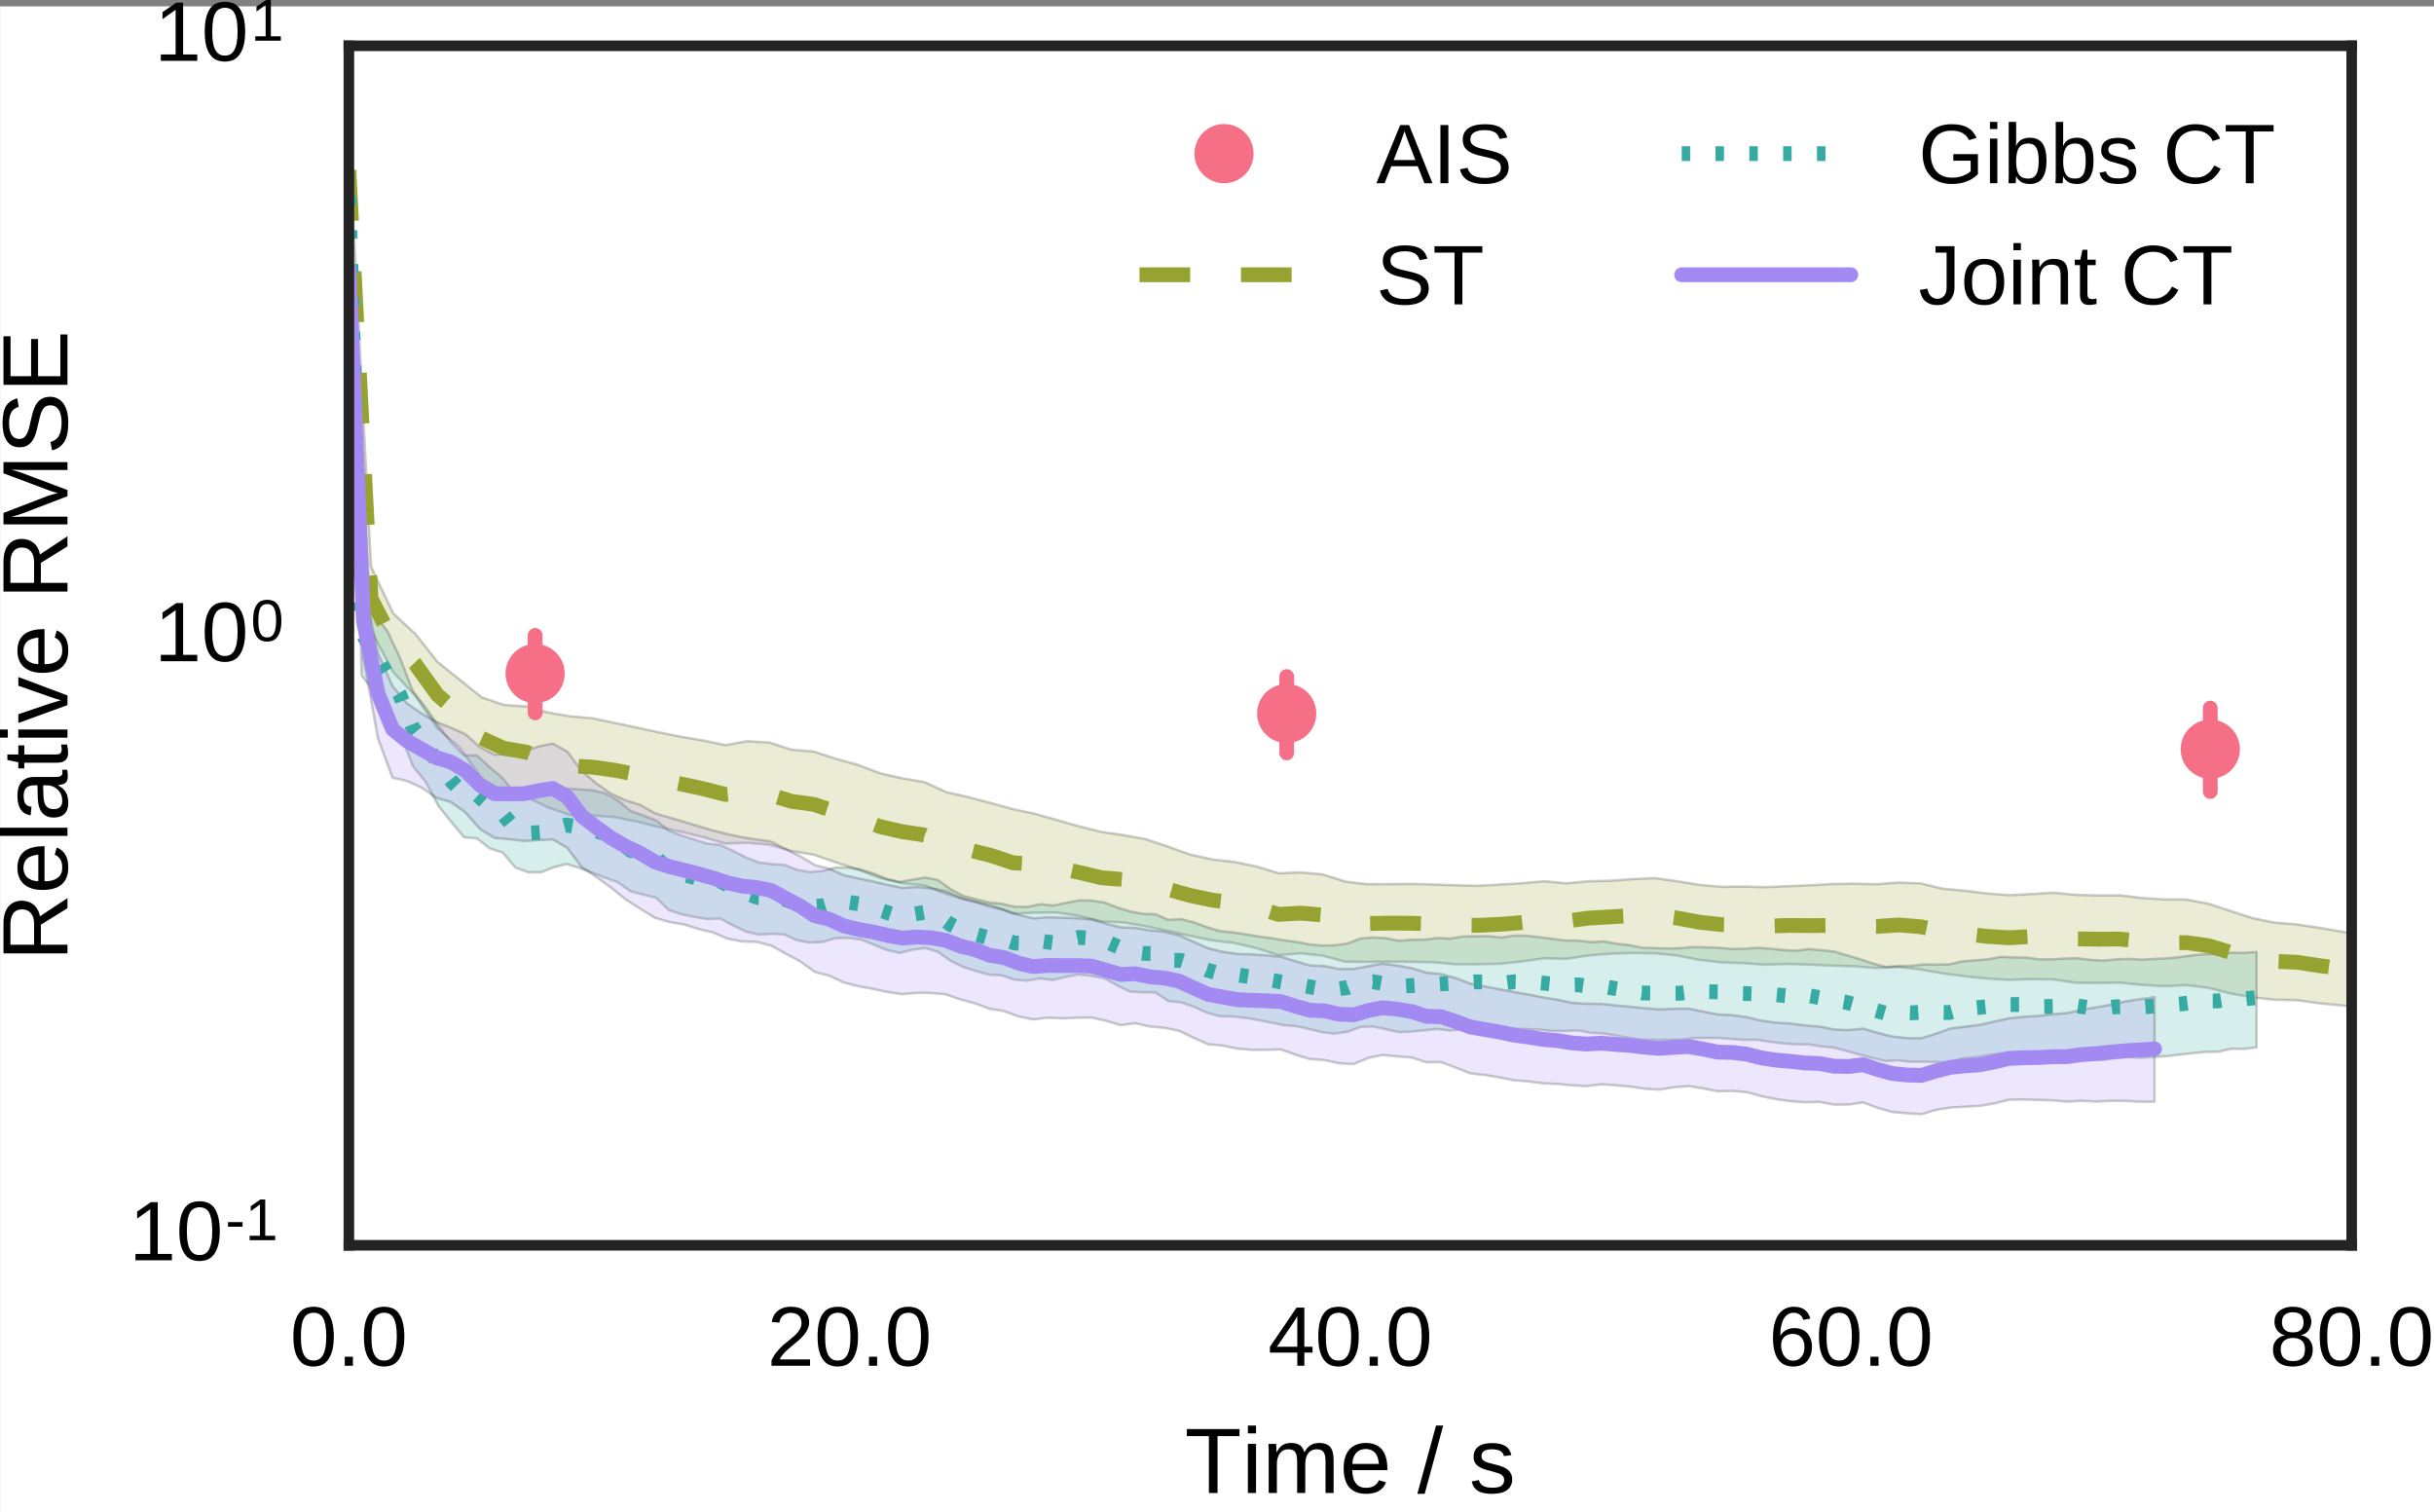 <?xml version="1.0" encoding="UTF-8" standalone="no"?>
<svg
   xmlns:dc="http://purl.org/dc/elements/1.1/"
   xmlns:cc="http://creativecommons.org/ns#"
   xmlns:rdf="http://www.w3.org/1999/02/22-rdf-syntax-ns#"
   xmlns:svg="http://www.w3.org/2000/svg"
   xmlns="http://www.w3.org/2000/svg"
   xmlns:xlink="http://www.w3.org/1999/xlink"
   xmlns:sodipodi="http://sodipodi.sourceforge.net/DTD/sodipodi-0.dtd"
   xmlns:inkscape="http://www.inkscape.org/namespaces/inkscape"
   width="287.848pt"
   height="178.848pt"
   viewBox="0 0 287.848 178.848"
   version="1.2"
   id="svg437"
   sodipodi:docname="gaussian-bm-relaxation-30-unit-scale-6-mean-rmses.svg"
   inkscape:version="0.92.1 unknown">
  <rect x="0" y="0" width="287.848" height="178.848" fill="#808080" stroke="none"/>
  <sodipodi:namedview
     pagecolor="#ffffff"
     bordercolor="#666666"
     borderopacity="1"
     objecttolerance="10"
     gridtolerance="10"
     guidetolerance="10"
     inkscape:pageopacity="0"
     inkscape:pageshadow="2"
     inkscape:window-width="1366"
     inkscape:window-height="695"
     id="namedview439"
     showgrid="false"
     fit-margin-top="0"
     fit-margin-left="0"
     fit-margin-right="0"
     fit-margin-bottom="0"
     inkscape:zoom="0.90414729"
     inkscape:cx="194.11596"
     inkscape:cy="114.30614"
     inkscape:window-x="0"
     inkscape:window-y="27"
     inkscape:window-maximized="1"
     inkscape:current-layer="svg437" />
  <defs
     id="defs172">
    <g
       id="g128">
      <symbol
         overflow="visible"
         id="glyph0-0"
         style="overflow:visible">
        <path
           style="stroke:none"
           d="m 5.172,-3.441 c 0,0.66 -0.07,1.223 -0.191,1.672 C 4.852,-1.32 4.68,-0.961 4.469,-0.68 4.25,-0.398 4,-0.199 3.711,-0.078 3.41,0.031 3.102,0.09 2.77,0.09 c -0.34,0 -0.648,-0.059 -0.941,-0.168 -0.289,-0.121 -0.539,-0.312 -0.75,-0.594 C 0.859,-0.949 0.691,-1.309 0.57,-1.77 0.449,-2.219 0.391,-2.781 0.391,-3.441 c 0,-0.688 0.059,-1.258 0.18,-1.719 C 0.691,-5.609 0.859,-5.969 1.078,-6.25 c 0.211,-0.27 0.461,-0.461 0.762,-0.57 0.289,-0.102 0.609,-0.16 0.961,-0.16 0.32,0 0.629,0.059 0.918,0.16 0.293,0.109 0.543,0.301 0.762,0.57 0.211,0.281 0.379,0.641 0.5,1.09 0.121,0.461 0.191,1.031 0.191,1.719 m -0.891,0 c 0,-0.539 -0.043,-1 -0.102,-1.359 C 4.109,-5.16 4.012,-5.449 3.891,-5.672 3.762,-5.891 3.602,-6.039 3.422,-6.129 3.238,-6.219 3.031,-6.27 2.801,-6.27 c -0.25,0 -0.473,0.051 -0.66,0.141 -0.191,0.09 -0.352,0.238 -0.48,0.457 -0.129,0.223 -0.23,0.512 -0.289,0.871 -0.062,0.359 -0.09,0.82 -0.09,1.359 0,0.531 0.027,0.973 0.098,1.332 0.062,0.359 0.16,0.648 0.293,0.871 0.129,0.219 0.289,0.379 0.469,0.477 0.18,0.102 0.398,0.141 0.641,0.141 0.23,0 0.438,-0.039 0.617,-0.141 C 3.578,-0.859 3.738,-1.02 3.871,-1.238 4,-1.461 4.102,-1.75 4.172,-2.109 4.238,-2.469 4.281,-2.91 4.281,-3.441"
           id="path2"
           inkscape:connector-curvature="0" />
      </symbol>
      <symbol
         overflow="visible"
         id="glyph0-1"
         style="overflow:visible">
        <path
           style="stroke:none"
           d="M 0.91,0 V -1.07 H 1.871 V 0 H 0.91"
           id="path5"
           inkscape:connector-curvature="0" />
      </symbol>
      <symbol
         overflow="visible"
         id="glyph0-2"
         style="overflow:visible">
        <path
           style="stroke:none"
           d="M 0.5,0 V -0.621 C 0.66,-1 0.871,-1.328 1.109,-1.629 c 0.242,-0.293 0.492,-0.551 0.75,-0.793 0.262,-0.227 0.531,-0.449 0.789,-0.648 0.262,-0.199 0.492,-0.41 0.703,-0.609 0.199,-0.199 0.367,-0.41 0.5,-0.629 0.129,-0.223 0.199,-0.48 0.199,-0.762 0,-0.191 -0.031,-0.359 -0.09,-0.508 C 3.898,-5.73 3.809,-5.859 3.699,-5.961 3.59,-6.059 3.461,-6.129 3.309,-6.18 3.148,-6.23 2.98,-6.262 2.789,-6.262 c -0.18,0 -0.34,0.031 -0.488,0.082 C 2.141,-6.129 2,-6.059 1.879,-5.961 c -0.117,0.102 -0.219,0.223 -0.301,0.359 -0.078,0.141 -0.117,0.312 -0.137,0.5 L 0.539,-5.18 C 0.57,-5.422 0.641,-5.66 0.75,-5.879 0.852,-6.102 1,-6.289 1.191,-6.449 c 0.18,-0.16 0.41,-0.289 0.68,-0.391 0.258,-0.09 0.57,-0.141 0.918,-0.141 0.34,0 0.652,0.039 0.922,0.121 0.258,0.078 0.488,0.199 0.668,0.359 0.18,0.16 0.32,0.359 0.422,0.59 0.098,0.238 0.148,0.512 0.148,0.809 0,0.242 -0.051,0.461 -0.129,0.66 -0.082,0.211 -0.191,0.41 -0.332,0.602 -0.137,0.191 -0.297,0.371 -0.477,0.551 -0.184,0.18 -0.371,0.348 -0.57,0.508 -0.203,0.172 -0.402,0.34 -0.602,0.5 -0.199,0.16 -0.391,0.332 -0.57,0.492 -0.18,0.168 -0.328,0.34 -0.469,0.508 -0.141,0.172 -0.25,0.352 -0.332,0.531 H 5.059 V 0 H 0.5"
           id="path8"
           inkscape:connector-curvature="0" />
      </symbol>
      <symbol
         overflow="visible"
         id="glyph0-3"
         style="overflow:visible">
        <path
           style="stroke:none"
           d="M 4.301,-1.559 V 0 H 3.469 V -1.559 H 0.23 V -2.238 L 3.379,-6.879 H 4.301 V -2.25 h 0.969 v 0.691 H 4.301 M 3.469,-5.891 c -0.008,0.02 -0.027,0.062 -0.047,0.102 -0.031,0.051 -0.062,0.098 -0.094,0.16 -0.027,0.059 -0.059,0.109 -0.098,0.168 -0.039,0.062 -0.07,0.109 -0.09,0.152 l -1.762,2.598 c -0.02,0.031 -0.039,0.07 -0.07,0.109 -0.039,0.043 -0.07,0.09 -0.098,0.133 -0.031,0.039 -0.062,0.078 -0.09,0.117 C 1.078,-2.309 1.059,-2.27 1.039,-2.25 H 3.469 v -3.641"
           id="path11"
           inkscape:connector-curvature="0" />
      </symbol>
      <symbol
         overflow="visible"
         id="glyph0-4"
         style="overflow:visible">
        <path
           style="stroke:none"
           d="m 5.121,-2.25 c 0,0.352 -0.051,0.672 -0.152,0.949 C 4.871,-1.012 4.73,-0.762 4.551,-0.559 4.359,-0.352 4.129,-0.191 3.852,-0.078 3.57,0.031 3.262,0.09 2.898,0.09 2.5,0.09 2.148,0.012 1.852,-0.129 1.551,-0.281 1.301,-0.5 1.102,-0.789 0.898,-1.078 0.762,-1.43 0.66,-1.852 0.559,-2.27 0.512,-2.738 0.512,-3.281 c 0,-0.609 0.047,-1.148 0.16,-1.609 0.109,-0.461 0.27,-0.848 0.488,-1.16 0.211,-0.301 0.469,-0.527 0.77,-0.688 0.301,-0.16 0.648,-0.242 1.039,-0.242 0.23,0 0.453,0.031 0.66,0.07 0.199,0.051 0.391,0.129 0.562,0.238 0.16,0.113 0.309,0.25 0.438,0.434 0.121,0.18 0.223,0.398 0.301,0.66 L 4.09,-5.43 C 4,-5.719 3.852,-5.93 3.648,-6.07 3.449,-6.199 3.219,-6.27 2.961,-6.27 c -0.242,0 -0.461,0.059 -0.66,0.168 -0.199,0.121 -0.359,0.293 -0.5,0.512 -0.141,0.23 -0.242,0.52 -0.312,0.859 -0.078,0.34 -0.109,0.742 -0.109,1.191 0.16,-0.289 0.383,-0.512 0.672,-0.672 0.289,-0.16 0.621,-0.238 1,-0.238 0.309,0 0.59,0.051 0.848,0.148 0.25,0.102 0.473,0.25 0.652,0.441 0.18,0.199 0.32,0.43 0.418,0.699 0.102,0.27 0.152,0.57 0.152,0.91 m -0.891,0.039 c 0,-0.238 -0.031,-0.449 -0.09,-0.641 -0.062,-0.188 -0.152,-0.348 -0.27,-0.488 C 3.75,-3.48 3.609,-3.578 3.441,-3.66 3.262,-3.73 3.059,-3.77 2.84,-3.77 c -0.16,0 -0.328,0.031 -0.488,0.07 -0.16,0.051 -0.312,0.129 -0.441,0.23 -0.129,0.109 -0.238,0.25 -0.32,0.418 -0.078,0.18 -0.121,0.391 -0.121,0.629 0,0.262 0.031,0.492 0.102,0.711 0.059,0.223 0.16,0.422 0.281,0.582 0.117,0.16 0.258,0.289 0.438,0.379 0.172,0.102 0.359,0.141 0.582,0.141 0.207,0 0.398,-0.031 0.57,-0.109 0.16,-0.07 0.297,-0.18 0.418,-0.32 0.121,-0.141 0.211,-0.301 0.27,-0.5 0.062,-0.199 0.102,-0.422 0.102,-0.672"
           id="path14"
           inkscape:connector-curvature="0" />
      </symbol>
      <symbol
         overflow="visible"
         id="glyph0-5"
         style="overflow:visible">
        <path
           style="stroke:none"
           d="m 5.129,-1.922 c 0,0.301 -0.051,0.57 -0.141,0.812 -0.098,0.25 -0.238,0.461 -0.43,0.641 -0.188,0.18 -0.43,0.309 -0.73,0.41 C 3.531,0.039 3.18,0.09 2.781,0.09 c -0.402,0 -0.75,-0.051 -1.051,-0.148 C 1.43,-0.16 1.191,-0.289 1,-0.469 0.801,-0.648 0.66,-0.859 0.57,-1.102 0.469,-1.34 0.43,-1.609 0.43,-1.91 c 0,-0.25 0.031,-0.469 0.109,-0.668 0.082,-0.191 0.18,-0.363 0.312,-0.5 0.129,-0.141 0.277,-0.262 0.438,-0.344 C 1.449,-3.5 1.629,-3.559 1.809,-3.602 V -3.621 C 1.609,-3.66 1.441,-3.738 1.289,-3.84 1.129,-3.941 1.012,-4.059 0.91,-4.199 0.809,-4.34 0.73,-4.488 0.68,-4.672 0.621,-4.84 0.602,-5.02 0.602,-5.219 c 0,-0.242 0.039,-0.461 0.129,-0.68 0.09,-0.211 0.23,-0.402 0.41,-0.562 0.18,-0.16 0.41,-0.277 0.68,-0.379 0.27,-0.09 0.578,-0.141 0.941,-0.141 0.379,0 0.699,0.051 0.977,0.141 0.273,0.102 0.5,0.219 0.684,0.379 0.18,0.16 0.309,0.352 0.398,0.57 0.09,0.219 0.141,0.441 0.141,0.68 0,0.191 -0.031,0.371 -0.09,0.539 -0.062,0.184 -0.133,0.344 -0.23,0.48 -0.102,0.141 -0.23,0.262 -0.379,0.363 -0.16,0.098 -0.332,0.156 -0.523,0.199 v 0.02 c 0.191,0.039 0.371,0.098 0.543,0.18 0.168,0.09 0.32,0.199 0.438,0.34 0.121,0.141 0.223,0.309 0.301,0.512 0.07,0.199 0.109,0.418 0.109,0.656 M 4.039,-5.16 c 0,-0.168 -0.027,-0.328 -0.07,-0.469 C 3.93,-5.77 3.859,-5.898 3.762,-6 3.66,-6.102 3.52,-6.18 3.359,-6.238 3.199,-6.301 3,-6.328 2.762,-6.328 c -0.23,0 -0.422,0.027 -0.582,0.09 C 2.02,-6.18 1.879,-6.102 1.781,-6 c -0.102,0.102 -0.18,0.23 -0.223,0.371 -0.047,0.141 -0.07,0.301 -0.07,0.469 0,0.141 0.012,0.281 0.051,0.422 0.039,0.137 0.102,0.27 0.199,0.387 0.09,0.121 0.223,0.223 0.391,0.293 0.16,0.078 0.383,0.109 0.641,0.109 0.281,0 0.5,-0.031 0.672,-0.109 C 3.602,-4.129 3.73,-4.23 3.82,-4.352 3.91,-4.469 3.969,-4.602 4,-4.738 4.02,-4.879 4.039,-5.02 4.039,-5.16 M 4.211,-2 c 0,-0.16 -0.031,-0.32 -0.07,-0.48 C 4.102,-2.629 4.02,-2.77 3.91,-2.891 3.801,-3.012 3.648,-3.102 3.461,-3.18 3.27,-3.25 3.039,-3.289 2.762,-3.289 2.5,-3.289 2.289,-3.25 2.109,-3.18 c -0.18,0.078 -0.328,0.168 -0.438,0.289 -0.121,0.121 -0.203,0.262 -0.25,0.422 -0.062,0.16 -0.082,0.32 -0.082,0.488 0,0.211 0.02,0.402 0.082,0.582 0.047,0.18 0.129,0.328 0.25,0.449 0.109,0.121 0.258,0.219 0.449,0.289 0.18,0.07 0.41,0.102 0.668,0.102 0.262,0 0.492,-0.031 0.672,-0.102 0.18,-0.07 0.328,-0.168 0.438,-0.289 C 4.012,-1.07 4.09,-1.219 4.141,-1.398 4.18,-1.578 4.211,-1.781 4.211,-2"
           id="path17"
           inkscape:connector-curvature="0" />
      </symbol>
      <symbol
         overflow="visible"
         id="glyph0-6"
         style="overflow:visible">
        <path
           style="stroke:none"
           d="m 0.762,0 v -0.75 h 1.75 V -6.039 L 0.961,-4.93 V -5.762 L 2.59,-6.879 H 3.398 V -0.75 H 5.07 V 0 H 0.762"
           id="path20"
           inkscape:connector-curvature="0" />
      </symbol>
      <symbol
         overflow="visible"
         id="glyph0-7"
         style="overflow:visible">
        <path
           style="stroke:none"
           d="M 5.699,0 4.91,-2.012 H 1.781 L 0.988,0 H 0.02 L 2.828,-6.879 h 1.062 L 6.648,0 H 5.699 M 3.75,-5.012 C 3.691,-5.141 3.641,-5.27 3.602,-5.41 3.551,-5.539 3.512,-5.66 3.469,-5.77 3.43,-5.871 3.398,-5.961 3.379,-6.039 3.359,-6.109 3.34,-6.16 3.34,-6.18 3.328,-6.16 3.32,-6.109 3.301,-6.039 3.281,-5.961 3.25,-5.871 3.211,-5.762 3.172,-5.648 3.121,-5.531 3.078,-5.398 3.031,-5.262 2.98,-5.129 2.941,-5 L 2.059,-2.738 H 4.629 L 3.75,-5.012"
           id="path23"
           inkscape:connector-curvature="0" />
      </symbol>
      <symbol
         overflow="visible"
         id="glyph0-8"
         style="overflow:visible">
        <path
           style="stroke:none"
           d="m 0.922,0 v -6.879 h 0.938 V 0 h -0.938"
           id="path26"
           inkscape:connector-curvature="0" />
      </symbol>
      <symbol
         overflow="visible"
         id="glyph0-9"
         style="overflow:visible">
        <path
           style="stroke:none"
           d="m 6.211,-1.898 c 0,0.297 -0.062,0.57 -0.172,0.809 -0.117,0.238 -0.289,0.449 -0.52,0.629 -0.238,0.18 -0.531,0.312 -0.891,0.41 -0.359,0.09 -0.777,0.141 -1.258,0.141 -0.859,0 -1.531,-0.141 -2.012,-0.441 -0.48,-0.297 -0.781,-0.727 -0.91,-1.297 l 0.91,-0.18 c 0.039,0.18 0.109,0.348 0.211,0.488 0.09,0.148 0.219,0.281 0.379,0.379 0.16,0.102 0.359,0.18 0.602,0.242 0.238,0.059 0.52,0.09 0.848,0.09 0.281,0 0.531,-0.02 0.762,-0.07 0.23,-0.039 0.43,-0.109 0.602,-0.211 0.16,-0.102 0.289,-0.219 0.387,-0.379 0.09,-0.16 0.141,-0.34 0.141,-0.562 0,-0.219 -0.059,-0.41 -0.16,-0.547 -0.098,-0.141 -0.25,-0.25 -0.43,-0.34 C 4.512,-2.828 4.289,-2.91 4.031,-2.969 3.77,-3.031 3.488,-3.102 3.18,-3.172 2.988,-3.211 2.801,-3.262 2.602,-3.309 2.398,-3.359 2.219,-3.422 2.039,-3.488 c -0.18,-0.07 -0.34,-0.152 -0.5,-0.25 C 1.379,-3.828 1.25,-3.941 1.141,-4.078 1.02,-4.211 0.93,-4.359 0.871,-4.539 0.809,-4.711 0.781,-4.91 0.781,-5.141 c 0,-0.32 0.059,-0.598 0.188,-0.84 0.133,-0.23 0.312,-0.418 0.551,-0.57 0.242,-0.148 0.512,-0.258 0.832,-0.328 0.32,-0.062 0.66,-0.102 1.039,-0.102 0.418,0 0.789,0.039 1.09,0.102 0.301,0.07 0.559,0.168 0.77,0.301 0.199,0.137 0.371,0.297 0.5,0.5 0.121,0.199 0.219,0.418 0.301,0.68 L 5.129,-5.238 C 5.078,-5.398 5.012,-5.551 4.93,-5.68 4.84,-5.809 4.73,-5.922 4.59,-6.012 4.449,-6.09 4.281,-6.16 4.078,-6.211 3.879,-6.25 3.641,-6.281 3.379,-6.281 c -0.32,0 -0.59,0.031 -0.809,0.09 -0.219,0.062 -0.391,0.133 -0.52,0.23 -0.129,0.102 -0.223,0.211 -0.281,0.34 -0.059,0.141 -0.09,0.281 -0.09,0.43 0,0.211 0.051,0.383 0.148,0.512 0.102,0.129 0.242,0.238 0.422,0.328 0.18,0.09 0.379,0.16 0.609,0.223 0.23,0.059 0.48,0.109 0.742,0.168 0.207,0.051 0.418,0.102 0.629,0.152 0.211,0.047 0.41,0.109 0.609,0.18 0.191,0.07 0.371,0.148 0.539,0.25 0.16,0.098 0.312,0.207 0.43,0.348 0.121,0.141 0.223,0.301 0.293,0.48 0.07,0.18 0.109,0.402 0.109,0.652"
           id="path29"
           inkscape:connector-curvature="0" />
      </symbol>
      <symbol
         overflow="visible"
         id="glyph0-10"
         style="overflow:visible">
        <path
           style="stroke:none"
           d="M 3.52,-6.121 V 0 H 2.59 V -6.121 H 0.219 v -0.758 h 5.66 v 0.758 H 3.52"
           id="path32"
           inkscape:connector-curvature="0" />
      </symbol>
      <symbol
         overflow="visible"
         id="glyph0-11"
         style="overflow:visible">
        <path
           style="stroke:none"
           d="m 0.5,-3.469 c 0,-0.543 0.07,-1.02 0.219,-1.461 0.141,-0.43 0.359,-0.801 0.652,-1.102 0.277,-0.297 0.641,-0.539 1.07,-0.699 0.418,-0.16 0.918,-0.25 1.488,-0.25 0.422,0 0.789,0.039 1.109,0.109 0.32,0.082 0.59,0.18 0.832,0.32 0.23,0.141 0.43,0.312 0.59,0.512 0.16,0.199 0.301,0.43 0.418,0.68 L 5.988,-5.102 C 5.898,-5.262 5.801,-5.422 5.68,-5.559 5.559,-5.699 5.422,-5.809 5.25,-5.91 5.078,-6.012 4.879,-6.078 4.66,-6.141 4.441,-6.191 4.18,-6.219 3.898,-6.219 c -0.418,0 -0.777,0.07 -1.09,0.199 C 2.5,-5.891 2.25,-5.711 2.051,-5.469 1.852,-5.23 1.699,-4.941 1.602,-4.602 1.5,-4.262 1.449,-3.879 1.449,-3.469 c 0,0.418 0.051,0.797 0.16,1.141 0.102,0.34 0.262,0.637 0.48,0.887 0.211,0.25 0.469,0.441 0.789,0.582 0.312,0.141 0.672,0.199 1.09,0.199 0.27,0 0.52,-0.02 0.75,-0.07 0.223,-0.039 0.43,-0.098 0.609,-0.18 0.184,-0.07 0.352,-0.148 0.492,-0.238 0.141,-0.082 0.25,-0.172 0.352,-0.273 V -2.66 H 4.121 v -0.781 H 7.031 v 2.371 C 6.871,-0.91 6.691,-0.762 6.488,-0.621 6.281,-0.48 6.051,-0.352 5.789,-0.25 5.531,-0.141 5.25,-0.059 4.949,0 4.641,0.059 4.309,0.09 3.969,0.09 3.391,0.09 2.879,0 2.449,-0.172 2.012,-0.34 1.648,-0.59 1.371,-0.91 1.078,-1.23 0.859,-1.602 0.719,-2.039 0.57,-2.48 0.5,-2.949 0.5,-3.469"
           id="path35"
           inkscape:connector-curvature="0" />
      </symbol>
      <symbol
         overflow="visible"
         id="glyph0-12"
         style="overflow:visible">
        <path
           style="stroke:none"
           d="M 0.672,-6.41 V -7.25 h 0.879 v 0.84 H 0.672 M 0.672,0 V -5.281 H 1.551 V 0 H 0.672"
           id="path38"
           inkscape:connector-curvature="0" />
      </symbol>
      <symbol
         overflow="visible"
         id="glyph0-13"
         style="overflow:visible">
        <path
           style="stroke:none"
           d="m 5.141,-2.672 c 0,1.844 -0.652,2.762 -1.941,2.762 -0.398,0 -0.738,-0.07 -1,-0.211 C 1.93,-0.262 1.711,-0.5 1.551,-0.82 H 1.539 c 0,0.09 -0.008,0.18 -0.008,0.27 0,0.09 -0.012,0.172 -0.012,0.25 C 1.512,-0.219 1.5,-0.16 1.5,-0.102 1.5,-0.039 1.488,-0.012 1.488,0 H 0.641 c 0,-0.02 0.008,-0.07 0.008,-0.141 0,-0.07 0.012,-0.16 0.012,-0.258 0,-0.102 0.012,-0.203 0.012,-0.32 0,-0.121 0,-0.242 0,-0.371 V -7.25 h 0.879 v 2.07 c 0,0.102 0,0.199 0,0.281 0,0.09 -0.012,0.168 -0.012,0.238 0,0.082 -0.008,0.16 -0.008,0.23 h 0.02 c 0.16,-0.34 0.379,-0.582 0.648,-0.73 0.262,-0.141 0.602,-0.219 1,-0.219 0.66,0 1.152,0.23 1.473,0.68 0.309,0.449 0.469,1.129 0.469,2.027 M 4.219,-2.641 C 4.219,-3 4.191,-3.309 4.148,-3.57 4.102,-3.828 4.031,-4.039 3.93,-4.211 3.828,-4.379 3.699,-4.5 3.539,-4.578 3.379,-4.66 3.191,-4.699 2.969,-4.699 c -0.23,0 -0.43,0.039 -0.609,0.109 -0.18,0.078 -0.328,0.199 -0.449,0.359 -0.121,0.172 -0.211,0.391 -0.27,0.66 -0.062,0.27 -0.09,0.602 -0.09,0.992 0,0.379 0.027,0.688 0.09,0.949 0.059,0.258 0.148,0.469 0.27,0.629 0.121,0.16 0.262,0.281 0.441,0.352 0.18,0.07 0.379,0.098 0.609,0.098 0.219,0 0.398,-0.027 0.559,-0.109 0.152,-0.078 0.281,-0.199 0.391,-0.359 0.102,-0.16 0.18,-0.379 0.23,-0.652 0.051,-0.258 0.078,-0.59 0.078,-0.969"
           id="path41"
           inkscape:connector-curvature="0" />
      </symbol>
      <symbol
         overflow="visible"
         id="glyph0-14"
         style="overflow:visible">
        <path
           style="stroke:none"
           d="m 4.641,-1.461 c 0,0.25 -0.051,0.473 -0.152,0.66 C 4.391,-0.602 4.25,-0.441 4.07,-0.309 3.891,-0.172 3.66,-0.07 3.398,-0.012 3.141,0.051 2.84,0.09 2.5,0.09 c -0.309,0 -0.59,-0.031 -0.828,-0.07 -0.25,-0.039 -0.473,-0.109 -0.652,-0.219 C 0.828,-0.301 0.672,-0.441 0.551,-0.609 0.43,-0.781 0.34,-0.988 0.281,-1.238 l 0.77,-0.152 c 0.078,0.281 0.23,0.492 0.469,0.621 C 1.75,-0.629 2.078,-0.57 2.5,-0.57 c 0.18,0 0.352,-0.008 0.512,-0.039 C 3.172,-0.629 3.301,-0.68 3.422,-0.738 3.531,-0.801 3.621,-0.891 3.68,-1 3.738,-1.102 3.781,-1.23 3.781,-1.391 3.781,-1.551 3.738,-1.68 3.672,-1.781 3.59,-1.879 3.488,-1.969 3.359,-2.039 3.219,-2.102 3.059,-2.16 2.871,-2.211 2.68,-2.262 2.469,-2.32 2.25,-2.391 2.031,-2.441 1.82,-2.5 1.609,-2.57 1.398,-2.641 1.211,-2.73 1.051,-2.84 c -0.172,-0.109 -0.312,-0.25 -0.41,-0.422 -0.102,-0.16 -0.152,-0.367 -0.152,-0.629 0,-0.48 0.172,-0.84 0.512,-1.098 0.34,-0.25 0.84,-0.383 1.5,-0.383 0.578,0 1.051,0.109 1.391,0.312 0.34,0.207 0.559,0.539 0.66,0.988 L 3.75,-3.969 C 3.719,-4.109 3.672,-4.219 3.59,-4.32 3.512,-4.41 3.422,-4.48 3.309,-4.539 3.191,-4.602 3.07,-4.641 2.93,-4.66 2.789,-4.68 2.648,-4.699 2.5,-4.699 c -0.398,0 -0.691,0.059 -0.879,0.18 -0.191,0.121 -0.281,0.309 -0.281,0.551 0,0.141 0.031,0.258 0.102,0.348 0.07,0.102 0.168,0.18 0.297,0.242 0.121,0.059 0.273,0.117 0.453,0.16 0.18,0.047 0.367,0.098 0.578,0.148 0.141,0.039 0.281,0.07 0.43,0.109 0.141,0.039 0.289,0.09 0.43,0.152 0.141,0.059 0.27,0.129 0.391,0.199 0.121,0.078 0.219,0.168 0.32,0.281 0.09,0.109 0.16,0.238 0.219,0.379 0.051,0.141 0.082,0.309 0.082,0.488"
           id="path44"
           inkscape:connector-curvature="0" />
      </symbol>
      <symbol
         overflow="visible"
         id="glyph0-15"
         style="overflow:visible">
        <path
           style="stroke:none"
           d=""
           id="path47"
           inkscape:connector-curvature="0" />
      </symbol>
      <symbol
         overflow="visible"
         id="glyph0-16"
         style="overflow:visible">
        <path
           style="stroke:none"
           d="m 3.871,-6.219 c -0.402,0 -0.742,0.07 -1.043,0.199 -0.297,0.129 -0.559,0.309 -0.758,0.551 -0.199,0.238 -0.359,0.527 -0.461,0.867 -0.098,0.34 -0.148,0.723 -0.148,1.133 0,0.418 0.051,0.797 0.16,1.141 0.109,0.34 0.27,0.637 0.48,0.879 0.207,0.25 0.469,0.438 0.77,0.578 0.301,0.141 0.648,0.199 1.039,0.199 0.262,0 0.512,-0.027 0.73,-0.098 0.219,-0.07 0.41,-0.172 0.59,-0.301 0.18,-0.121 0.34,-0.27 0.48,-0.449 0.141,-0.172 0.258,-0.359 0.367,-0.582 L 6.84,-1.719 C 6.719,-1.461 6.559,-1.219 6.379,-1 6.199,-0.781 5.98,-0.578 5.738,-0.422 5.488,-0.262 5.211,-0.129 4.898,-0.039 4.59,0.039 4.238,0.09 3.859,0.09 3.301,0.09 2.82,0 2.398,-0.172 1.98,-0.34 1.629,-0.59 1.352,-0.91 1.07,-1.23 0.859,-1.602 0.719,-2.039 0.578,-2.48 0.512,-2.949 0.512,-3.469 c 0,-0.543 0.066,-1.02 0.219,-1.461 0.141,-0.43 0.359,-0.801 0.648,-1.102 0.281,-0.297 0.633,-0.539 1.051,-0.699 0.422,-0.16 0.891,-0.25 1.43,-0.25 0.73,0 1.34,0.152 1.832,0.43 0.488,0.289 0.848,0.711 1.09,1.27 L 5.891,-4.988 C 5.828,-5.148 5.738,-5.301 5.629,-5.449 5.512,-5.59 5.371,-5.719 5.211,-5.84 5.051,-5.961 4.852,-6.051 4.629,-6.121 4.41,-6.18 4.148,-6.219 3.871,-6.219"
           id="path50"
           inkscape:connector-curvature="0" />
      </symbol>
      <symbol
         overflow="visible"
         id="glyph0-17"
         style="overflow:visible">
        <path
           style="stroke:none"
           d="m 2.23,0.09 c -0.559,0 -1.012,-0.141 -1.371,-0.43 C 0.5,-0.621 0.27,-1.078 0.16,-1.711 l 0.91,-0.148 c 0.031,0.219 0.078,0.398 0.16,0.551 0.07,0.148 0.16,0.27 0.27,0.367 0.102,0.102 0.219,0.172 0.352,0.211 0.117,0.051 0.25,0.07 0.387,0.07 0.332,0 0.59,-0.109 0.793,-0.352 0.199,-0.227 0.297,-0.566 0.297,-1.02 V -6.121 H 2.012 v -0.758 h 2.25 v 4.828 c 0,0.332 -0.051,0.629 -0.141,0.891 -0.102,0.262 -0.23,0.488 -0.402,0.672 -0.18,0.188 -0.391,0.328 -0.641,0.43 -0.25,0.098 -0.527,0.148 -0.848,0.148"
           id="path53"
           inkscape:connector-curvature="0" />
      </symbol>
      <symbol
         overflow="visible"
         id="glyph0-18"
         style="overflow:visible">
        <path
           style="stroke:none"
           d="m 5.141,-2.648 c 0,0.93 -0.211,1.617 -0.609,2.07 -0.41,0.449 -1,0.668 -1.77,0.668 -0.371,0 -0.703,-0.059 -0.992,-0.16 C 1.48,-0.172 1.238,-0.34 1.039,-0.57 0.84,-0.801 0.68,-1.09 0.578,-1.43 c -0.109,-0.34 -0.156,-0.75 -0.156,-1.219 0,-1.82 0.789,-2.73 2.367,-2.73 0.402,0 0.762,0.059 1.062,0.168 0.297,0.121 0.539,0.289 0.727,0.512 C 4.77,-4.469 4.91,-4.18 5,-3.84 5.09,-3.5 5.141,-3.102 5.141,-2.648 m -0.922,0 c 0,-0.402 -0.039,-0.742 -0.098,-1.012 C 4.059,-3.922 3.961,-4.141 3.84,-4.301 3.719,-4.461 3.57,-4.57 3.391,-4.629 3.211,-4.691 3.02,-4.73 2.801,-4.73 c -0.223,0 -0.43,0.039 -0.609,0.102 C 2.012,-4.559 1.852,-4.449 1.73,-4.289 1.602,-4.129 1.5,-3.91 1.441,-3.648 c -0.07,0.27 -0.102,0.598 -0.102,1 0,0.418 0.031,0.758 0.109,1.02 0.07,0.27 0.172,0.48 0.289,0.641 0.121,0.16 0.273,0.277 0.453,0.34 0.168,0.07 0.359,0.098 0.559,0.098 0.219,0 0.43,-0.027 0.609,-0.09 0.18,-0.059 0.332,-0.18 0.461,-0.34 0.121,-0.16 0.219,-0.371 0.289,-0.641 0.07,-0.27 0.109,-0.609 0.109,-1.027"
           id="path56"
           inkscape:connector-curvature="0" />
      </symbol>
      <symbol
         overflow="visible"
         id="glyph0-19"
         style="overflow:visible">
        <path
           style="stroke:none"
           d="m 4.031,0 v -3.352 c 0,-0.258 -0.02,-0.469 -0.062,-0.637 C 3.93,-4.16 3.871,-4.301 3.789,-4.41 3.699,-4.512 3.59,-4.59 3.449,-4.629 3.309,-4.672 3.141,-4.699 2.941,-4.699 c -0.211,0 -0.402,0.039 -0.57,0.109 -0.172,0.078 -0.312,0.18 -0.43,0.32 -0.121,0.141 -0.211,0.309 -0.27,0.508 -0.07,0.203 -0.102,0.441 -0.102,0.703 V 0 H 0.691 v -4.16 c 0,-0.102 0,-0.219 0,-0.34 0,-0.121 -0.012,-0.238 -0.012,-0.352 0,-0.098 -0.008,-0.199 -0.008,-0.277 0,-0.082 -0.012,-0.133 -0.012,-0.152 h 0.828 c 0,0.02 0.012,0.062 0.012,0.133 0,0.078 0.012,0.16 0.012,0.25 0,0.09 0.008,0.18 0.008,0.277 0,0.102 0.012,0.18 0.012,0.242 h 0.02 c 0.078,-0.152 0.168,-0.293 0.27,-0.41 0.102,-0.121 0.219,-0.23 0.359,-0.32 0.129,-0.082 0.281,-0.152 0.461,-0.199 0.168,-0.043 0.371,-0.07 0.598,-0.07 0.293,0 0.543,0.039 0.75,0.109 0.211,0.07 0.383,0.18 0.523,0.328 0.137,0.152 0.238,0.34 0.297,0.582 0.062,0.238 0.102,0.52 0.102,0.84 V 0 H 4.031"
           id="path59"
           inkscape:connector-curvature="0" />
      </symbol>
      <symbol
         overflow="visible"
         id="glyph0-20"
         style="overflow:visible">
        <path
           style="stroke:none"
           d="M 2.711,-0.039 C 2.57,-0.012 2.43,0.012 2.289,0.031 2.148,0.051 2,0.07 1.82,0.07 c -0.711,0 -1.059,-0.391 -1.059,-1.191 V -4.641 H 0.148 V -5.281 h 0.652 l 0.25,-1.18 h 0.59 v 1.18 h 0.98 v 0.641 H 1.641 v 3.332 c 0,0.258 0.039,0.438 0.121,0.539 0.078,0.098 0.227,0.148 0.438,0.148 0.082,0 0.16,0 0.242,-0.02 0.078,-0.008 0.168,-0.031 0.27,-0.051 v 0.652"
           id="path62"
           inkscape:connector-curvature="0" />
      </symbol>
      <symbol
         overflow="visible"
         id="glyph1-0"
         style="overflow:visible">
        <path
           style="stroke:none"
           d="M 3.871,-6.73 V 0 H 2.848 V -6.73 H 0.242 V -7.566 H 6.469 v 0.836 H 3.871"
           id="path65"
           inkscape:connector-curvature="0" />
      </symbol>
      <symbol
         overflow="visible"
         id="glyph1-1"
         style="overflow:visible">
        <path
           style="stroke:none"
           d="m 0.738,-7.051 v -0.926 h 0.965 v 0.926 H 0.738 M 0.738,0 V -5.809 H 1.703 V 0 H 0.738"
           id="path68"
           inkscape:connector-curvature="0" />
      </symbol>
      <symbol
         overflow="visible"
         id="glyph1-2"
         style="overflow:visible">
        <path
           style="stroke:none"
           d="M 4.125,0 V -3.684 C 4.125,-3.973 4.102,-4.203 4.07,-4.391 4.027,-4.574 3.973,-4.73 3.883,-4.852 3.797,-4.961 3.684,-5.051 3.555,-5.094 3.422,-5.137 3.258,-5.172 3.059,-5.172 2.848,-5.172 2.66,-5.125 2.508,-5.051 2.344,-4.961 2.199,-4.852 2.09,-4.695 1.969,-4.543 1.883,-4.355 1.816,-4.137 1.75,-3.914 1.727,-3.652 1.727,-3.367 V 0 h -0.969 v -4.574 c 0,-0.113 0,-0.242 0,-0.375 0,-0.133 -0.012,-0.266 -0.012,-0.387 0,-0.109 -0.008,-0.219 -0.008,-0.309 0,-0.086 -0.012,-0.141 -0.012,-0.164 h 0.914 c 0,0.023 0.008,0.066 0.008,0.145 0,0.086 0.012,0.176 0.012,0.273 0,0.102 0.012,0.199 0.012,0.309 0,0.109 0.012,0.199 0.012,0.266 h 0.02 c 0.09,-0.168 0.18,-0.32 0.277,-0.453 0.098,-0.133 0.219,-0.254 0.352,-0.352 0.133,-0.09 0.285,-0.164 0.461,-0.219 0.176,-0.047 0.375,-0.078 0.605,-0.078 0.441,0 0.781,0.09 1.047,0.266 0.25,0.176 0.426,0.461 0.539,0.836 h 0.008 c 0.09,-0.168 0.18,-0.32 0.289,-0.453 0.109,-0.133 0.23,-0.254 0.371,-0.352 0.145,-0.09 0.309,-0.164 0.484,-0.219 0.176,-0.047 0.387,-0.078 0.617,-0.078 0.285,0 0.539,0.043 0.758,0.121 0.211,0.078 0.387,0.199 0.527,0.363 0.133,0.164 0.234,0.375 0.301,0.637 0.062,0.266 0.098,0.574 0.098,0.926 V 0 H 7.48 v -3.684 c 0,-0.289 -0.023,-0.52 -0.055,-0.707 C 7.383,-4.574 7.324,-4.73 7.238,-4.852 7.148,-4.961 7.039,-5.051 6.906,-5.094 6.777,-5.137 6.609,-5.172 6.414,-5.172 c -0.199,0 -0.387,0.047 -0.551,0.121 -0.164,0.078 -0.309,0.188 -0.418,0.344 -0.121,0.152 -0.211,0.34 -0.273,0.559 -0.066,0.223 -0.09,0.484 -0.09,0.781 V 0 H 4.125"
           id="path71"
           inkscape:connector-curvature="0" />
      </symbol>
      <symbol
         overflow="visible"
         id="glyph1-3"
         style="overflow:visible">
        <path
           style="stroke:none"
           d="m 1.484,-2.707 c 0,0.309 0.023,0.594 0.09,0.848 0.066,0.266 0.164,0.484 0.297,0.66 0.133,0.188 0.297,0.332 0.492,0.43 0.199,0.109 0.453,0.152 0.738,0.152 0.418,0 0.75,-0.074 1,-0.25 0.254,-0.168 0.43,-0.375 0.52,-0.641 l 0.855,0.242 C 5.41,-1.102 5.324,-0.934 5.215,-0.781 5.105,-0.617 4.949,-0.473 4.773,-0.34 4.598,-0.211 4.367,-0.098 4.094,-0.023 3.816,0.055 3.488,0.098 3.102,0.098 2.242,0.098 1.586,-0.152 1.133,-0.66 0.684,-1.164 0.461,-1.938 0.461,-2.949 c 0,-0.539 0.066,-1 0.211,-1.375 0.133,-0.371 0.316,-0.68 0.559,-0.922 0.234,-0.23 0.508,-0.398 0.828,-0.508 0.305,-0.109 0.648,-0.164 1.012,-0.164 0.484,0 0.891,0.09 1.219,0.242 0.332,0.152 0.594,0.375 0.793,0.648 0.199,0.285 0.328,0.605 0.418,0.98 0.09,0.371 0.133,0.781 0.133,1.219 v 0.121 H 1.484 M 4.633,-3.441 C 4.574,-4.047 4.422,-4.488 4.156,-4.773 3.895,-5.059 3.531,-5.203 3.047,-5.203 c -0.164,0 -0.328,0.031 -0.508,0.078 -0.176,0.055 -0.34,0.141 -0.492,0.273 -0.156,0.133 -0.277,0.32 -0.375,0.539 -0.109,0.23 -0.164,0.516 -0.176,0.871 h 3.137"
           id="path74"
           inkscape:connector-curvature="0" />
      </symbol>
      <symbol
         overflow="visible"
         id="glyph1-4"
         style="overflow:visible">
        <path
           style="stroke:none"
           d=""
           id="path77"
           inkscape:connector-curvature="0" />
      </symbol>
      <symbol
         overflow="visible"
         id="glyph1-5"
         style="overflow:visible">
        <path
           style="stroke:none"
           d="M 0,0.098 2.211,-7.977 H 3.059 L 0.867,0.098 H 0"
           id="path80"
           inkscape:connector-curvature="0" />
      </symbol>
      <symbol
         overflow="visible"
         id="glyph1-6"
         style="overflow:visible">
        <path
           style="stroke:none"
           d="m 5.105,-1.605 c 0,0.273 -0.055,0.516 -0.168,0.727 -0.109,0.219 -0.262,0.395 -0.461,0.539 C 4.277,-0.188 4.027,-0.078 3.738,-0.012 3.453,0.055 3.125,0.098 2.75,0.098 c -0.34,0 -0.648,-0.031 -0.914,-0.074 C 1.562,-0.023 1.32,-0.098 1.121,-0.219 0.914,-0.328 0.738,-0.484 0.605,-0.672 0.473,-0.859 0.375,-1.09 0.309,-1.363 L 1.156,-1.527 c 0.086,0.305 0.25,0.539 0.516,0.68 0.254,0.156 0.617,0.219 1.078,0.219 0.199,0 0.387,-0.008 0.562,-0.043 0.176,-0.02 0.316,-0.074 0.449,-0.141 0.121,-0.066 0.219,-0.168 0.285,-0.289 0.066,-0.109 0.109,-0.25 0.109,-0.426 0,-0.176 -0.043,-0.32 -0.121,-0.43 C 3.949,-2.066 3.84,-2.168 3.695,-2.242 3.543,-2.309 3.367,-2.375 3.156,-2.43 2.949,-2.484 2.719,-2.551 2.477,-2.629 2.234,-2.684 2.004,-2.75 1.77,-2.828 1.539,-2.902 1.332,-3.004 1.156,-3.125 0.969,-3.246 0.812,-3.398 0.703,-3.586 0.594,-3.762 0.539,-3.992 0.539,-4.277 c 0,-0.531 0.188,-0.926 0.562,-1.211 C 1.473,-5.766 2.023,-5.906 2.75,-5.906 c 0.637,0 1.156,0.121 1.527,0.34 0.375,0.23 0.617,0.594 0.727,1.09 L 4.125,-4.367 C 4.094,-4.52 4.035,-4.641 3.949,-4.754 3.859,-4.852 3.762,-4.93 3.641,-4.992 3.508,-5.059 3.379,-5.105 3.223,-5.125 3.07,-5.148 2.914,-5.172 2.75,-5.172 c -0.441,0 -0.758,0.066 -0.969,0.199 -0.207,0.133 -0.309,0.34 -0.309,0.605 0,0.152 0.035,0.285 0.113,0.387 0.074,0.109 0.184,0.195 0.328,0.262 0.133,0.066 0.297,0.133 0.496,0.176 0.195,0.055 0.406,0.109 0.637,0.164 0.152,0.047 0.309,0.078 0.473,0.121 0.156,0.047 0.32,0.102 0.473,0.168 0.156,0.066 0.297,0.141 0.43,0.219 0.133,0.09 0.242,0.188 0.352,0.309 0.098,0.121 0.176,0.262 0.242,0.418 0.055,0.152 0.09,0.34 0.09,0.539"
           id="path83"
           inkscape:connector-curvature="0" />
      </symbol>
      <symbol
         overflow="visible"
         id="glyph2-0"
         style="overflow:visible">
        <path
           style="stroke:none"
           d="m 0.309,-1.59 v -0.547 h 1.715 v 0.547 H 0.309"
           id="path86"
           inkscape:connector-curvature="0" />
      </symbol>
      <symbol
         overflow="visible"
         id="glyph2-1"
         style="overflow:visible">
        <path
           style="stroke:none"
           d="M 0.531,0 V -0.523 H 1.758 V -4.227 L 0.672,-3.449 V -4.031 L 1.812,-4.816 h 0.566 v 4.293 H 3.551 V 0 H 0.531"
           id="path89"
           inkscape:connector-curvature="0" />
      </symbol>
      <symbol
         overflow="visible"
         id="glyph2-2"
         style="overflow:visible">
        <path
           style="stroke:none"
           d="m 3.617,-2.406 c 0,0.461 -0.047,0.852 -0.133,1.168 -0.09,0.312 -0.207,0.566 -0.355,0.762 C 2.977,-0.281 2.801,-0.141 2.598,-0.055 2.387,0.02 2.172,0.062 1.938,0.062 1.699,0.062 1.484,0.02 1.281,-0.055 1.078,-0.141 0.902,-0.273 0.758,-0.469 0.602,-0.664 0.484,-0.918 0.398,-1.238 c -0.082,-0.316 -0.125,-0.707 -0.125,-1.168 0,-0.484 0.043,-0.883 0.125,-1.207 0.086,-0.312 0.203,-0.566 0.359,-0.762 0.145,-0.188 0.32,-0.32 0.531,-0.398 0.203,-0.07 0.426,-0.113 0.672,-0.113 0.223,0 0.441,0.043 0.645,0.113 0.203,0.078 0.375,0.211 0.531,0.398 0.145,0.195 0.266,0.449 0.348,0.762 0.086,0.324 0.133,0.723 0.133,1.207 m -0.621,0 c 0,-0.379 -0.027,-0.703 -0.07,-0.953 C 2.879,-3.613 2.809,-3.816 2.723,-3.969 2.633,-4.121 2.52,-4.227 2.395,-4.289 c -0.125,-0.066 -0.273,-0.102 -0.434,-0.102 -0.176,0 -0.328,0.035 -0.465,0.102 -0.133,0.062 -0.242,0.168 -0.336,0.32 C 1.07,-3.816 1,-3.613 0.961,-3.359 c -0.043,0.25 -0.066,0.574 -0.066,0.953 0,0.371 0.023,0.676 0.07,0.93 0.043,0.25 0.113,0.453 0.203,0.609 0.094,0.152 0.203,0.266 0.328,0.336 0.129,0.07 0.281,0.098 0.449,0.098 0.16,0 0.309,-0.027 0.434,-0.098 0.129,-0.07 0.238,-0.184 0.332,-0.336 0.09,-0.156 0.16,-0.359 0.207,-0.609 0.051,-0.254 0.078,-0.559 0.078,-0.93"
           id="path92"
           inkscape:connector-curvature="0" />
      </symbol>
      <symbol
         overflow="visible"
         id="glyph3-0"
         style="overflow:visible">
        <path
           style="stroke:none"
           d="m 0,-6.246 -3.145,1.957 v 2.363 H 0 v 1.023 h -7.566 v -3.562 c 0,-0.418 0.055,-0.805 0.152,-1.133 0.098,-0.332 0.242,-0.617 0.43,-0.836 0.188,-0.223 0.418,-0.398 0.68,-0.52 0.266,-0.109 0.574,-0.176 0.902,-0.176 0.242,0 0.484,0.043 0.715,0.109 0.234,0.066 0.441,0.176 0.641,0.332 0.195,0.152 0.363,0.34 0.492,0.57 0.145,0.23 0.242,0.508 0.297,0.836 L 0,-7.438 v 1.191 m -5.391,0.141 c -0.219,0 -0.418,0.043 -0.594,0.121 -0.164,0.09 -0.309,0.199 -0.418,0.352 -0.109,0.156 -0.199,0.332 -0.254,0.539 -0.055,0.223 -0.086,0.461 -0.086,0.738 v 2.43 h 2.793 v -2.473 c 0,-0.289 -0.031,-0.539 -0.109,-0.762 C -4.125,-5.379 -4.234,-5.555 -4.367,-5.699 -4.5,-5.828 -4.641,-5.941 -4.816,-6.008 c -0.176,-0.062 -0.363,-0.098 -0.574,-0.098"
           id="path95"
           inkscape:connector-curvature="0" />
      </symbol>
      <symbol
         overflow="visible"
         id="glyph3-1"
         style="overflow:visible">
        <path
           style="stroke:none"
           d="m -2.707,-1.484 c 0.309,0 0.594,-0.023 0.848,-0.09 0.266,-0.066 0.484,-0.164 0.66,-0.297 0.188,-0.133 0.332,-0.297 0.43,-0.492 0.109,-0.199 0.152,-0.453 0.152,-0.738 0,-0.418 -0.074,-0.75 -0.25,-1 -0.168,-0.254 -0.375,-0.43 -0.641,-0.52 l 0.242,-0.855 c 0.164,0.066 0.332,0.152 0.484,0.262 0.164,0.109 0.309,0.266 0.441,0.441 0.129,0.176 0.242,0.406 0.316,0.68 0.078,0.277 0.121,0.605 0.121,0.992 0,0.859 -0.25,1.516 -0.758,1.969 -0.504,0.449 -1.277,0.672 -2.289,0.672 -0.539,0 -1,-0.066 -1.375,-0.211 -0.371,-0.133 -0.68,-0.316 -0.922,-0.559 -0.23,-0.234 -0.398,-0.508 -0.508,-0.828 -0.109,-0.305 -0.164,-0.648 -0.164,-1.012 0,-0.484 0.09,-0.891 0.242,-1.219 0.152,-0.332 0.375,-0.594 0.648,-0.793 0.285,-0.199 0.605,-0.328 0.98,-0.418 0.371,-0.09 0.781,-0.133 1.219,-0.133 h 0.121 v 4.148 m -0.734,-3.148 c -0.605,0.059 -1.047,0.211 -1.332,0.477 -0.285,0.262 -0.43,0.625 -0.43,1.109 0,0.164 0.031,0.328 0.078,0.508 0.055,0.176 0.141,0.34 0.273,0.492 0.133,0.156 0.32,0.277 0.539,0.375 0.23,0.109 0.516,0.164 0.871,0.176 v -3.137"
           id="path98"
           inkscape:connector-curvature="0" />
      </symbol>
      <symbol
         overflow="visible"
         id="glyph3-2"
         style="overflow:visible">
        <path
           style="stroke:none"
           d="M 0,-0.738 H -7.977 V -1.703 H 0 v 0.965"
           id="path101"
           inkscape:connector-curvature="0" />
      </symbol>
      <symbol
         overflow="visible"
         id="glyph3-3"
         style="overflow:visible">
        <path
           style="stroke:none"
           d="m 0.098,-2.223 c 0,0.582 -0.141,1.023 -0.449,1.32 -0.309,0.297 -0.727,0.441 -1.266,0.441 -0.387,0 -0.703,-0.066 -0.945,-0.223 C -2.805,-0.824 -3.004,-1.012 -3.145,-1.254 -3.277,-1.484 -3.379,-1.75 -3.434,-2.059 -3.477,-2.355 -3.508,-2.66 -3.52,-2.98 l -0.023,-1.297 h -0.316 c -0.242,0 -0.441,0.031 -0.617,0.074 -0.164,0.055 -0.297,0.133 -0.406,0.23 -0.102,0.113 -0.176,0.234 -0.223,0.387 -0.043,0.152 -0.074,0.34 -0.074,0.551 0,0.195 0.02,0.363 0.043,0.516 0.023,0.156 0.078,0.277 0.145,0.387 0.062,0.109 0.164,0.195 0.285,0.262 0.121,0.066 0.273,0.109 0.449,0.133 l -0.098,1.012 c -0.219,-0.031 -0.43,-0.098 -0.629,-0.199 -0.188,-0.098 -0.352,-0.238 -0.492,-0.426 -0.133,-0.176 -0.242,-0.41 -0.32,-0.695 -0.078,-0.273 -0.121,-0.613 -0.121,-1.012 0,-0.727 0.176,-1.266 0.508,-1.637 0.328,-0.375 0.812,-0.562 1.449,-0.562 h 2.496 c 0.289,0 0.508,-0.031 0.652,-0.109 0.152,-0.078 0.219,-0.223 0.219,-0.43 0,-0.055 0,-0.109 -0.012,-0.164 0,-0.047 -0.012,-0.102 -0.031,-0.156 H -0.031 C -0.012,-5.996 0,-5.875 0.023,-5.754 0.031,-5.633 0.043,-5.5 0.043,-5.367 c 0,0.188 -0.02,0.34 -0.066,0.473 -0.043,0.133 -0.109,0.23 -0.207,0.32 -0.098,0.086 -0.219,0.141 -0.375,0.184 -0.141,0.047 -0.309,0.066 -0.504,0.078 v 0.035 c 0.184,0.109 0.352,0.219 0.504,0.34 0.156,0.133 0.277,0.273 0.387,0.441 0.109,0.164 0.188,0.352 0.23,0.559 0.055,0.211 0.086,0.453 0.086,0.715 m -0.715,-0.219 c 0,-0.309 -0.055,-0.574 -0.164,-0.805 -0.109,-0.23 -0.266,-0.43 -0.441,-0.582 -0.176,-0.152 -0.363,-0.266 -0.57,-0.34 -0.199,-0.066 -0.395,-0.109 -0.594,-0.109 h -0.484 l 0.023,1.055 c 0.008,0.242 0.031,0.461 0.055,0.672 0.031,0.219 0.086,0.406 0.176,0.559 0.086,0.168 0.219,0.297 0.375,0.387 0.164,0.098 0.371,0.141 0.637,0.141 0.32,0 0.559,-0.074 0.738,-0.25 0.176,-0.168 0.25,-0.406 0.25,-0.727"
           id="path104"
           inkscape:connector-curvature="0" />
      </symbol>
      <symbol
         overflow="visible"
         id="glyph3-4"
         style="overflow:visible">
        <path
           style="stroke:none"
           d="m -0.043,-2.98 c 0.031,0.152 0.055,0.309 0.074,0.461 0.023,0.156 0.047,0.32 0.047,0.516 0,0.781 -0.43,1.168 -1.309,1.168 h -3.875 v 0.672 H -5.809 V -0.879 L -7.105,-1.156 v -0.648 h 1.297 v -1.078 h 0.703 v 1.078 h 3.664 c 0.285,0 0.484,-0.043 0.594,-0.133 0.109,-0.086 0.164,-0.25 0.164,-0.484 0,-0.086 0,-0.176 -0.02,-0.262 -0.012,-0.09 -0.035,-0.188 -0.055,-0.297 h 0.715"
           id="path107"
           inkscape:connector-curvature="0" />
      </symbol>
      <symbol
         overflow="visible"
         id="glyph3-5"
         style="overflow:visible">
        <path
           style="stroke:none"
           d="m -7.051,-0.738 h -0.926 v -0.965 h 0.926 v 0.965 m 7.051,0 H -5.809 V -1.703 H 0 v 0.965"
           id="path110"
           inkscape:connector-curvature="0" />
      </symbol>
      <symbol
         overflow="visible"
         id="glyph3-6"
         style="overflow:visible">
        <path
           style="stroke:none"
           d="m 0,-3.289 v 1.145 l -5.809,2.113 v -1.035 l 3.773,-1.277 c 0.09,-0.02 0.188,-0.055 0.297,-0.086 0.109,-0.035 0.23,-0.066 0.352,-0.109 0.121,-0.035 0.242,-0.066 0.352,-0.102 0.109,-0.02 0.211,-0.055 0.277,-0.078 C -0.824,-2.738 -0.926,-2.762 -1.035,-2.793 -1.145,-2.828 -1.266,-2.859 -1.387,-2.902 -1.496,-2.938 -1.617,-2.969 -1.727,-3.016 -1.836,-3.047 -1.938,-3.078 -2.023,-3.113 L -5.809,-4.434 V -5.469 L 0,-3.289"
           id="path113"
           inkscape:connector-curvature="0" />
      </symbol>
      <symbol
         overflow="visible"
         id="glyph3-7"
         style="overflow:visible">
        <path
           style="stroke:none"
           d=""
           id="path116"
           inkscape:connector-curvature="0" />
      </symbol>
      <symbol
         overflow="visible"
         id="glyph3-8"
         style="overflow:visible">
        <path
           style="stroke:none"
           d="m 0,-7.336 h -5.051 c -0.176,0 -0.359,0 -0.559,0 -0.188,0 -0.363,-0.012 -0.52,-0.023 -0.176,0 -0.352,-0.012 -0.527,-0.023 0.176,0.047 0.363,0.102 0.539,0.156 0.156,0.043 0.32,0.098 0.496,0.152 0.176,0.055 0.332,0.109 0.461,0.168 L 0,-4.961 v 0.727 l -5.16,1.98 c -0.043,0.02 -0.109,0.043 -0.188,0.066 -0.062,0.02 -0.141,0.055 -0.23,0.074 -0.074,0.035 -0.152,0.066 -0.242,0.09 -0.086,0.02 -0.164,0.043 -0.25,0.066 -0.188,0.066 -0.387,0.133 -0.586,0.176 0.199,0 0.398,0 0.594,-0.012 0.176,0 0.352,-0.012 0.531,-0.012 0.184,0 0.352,-0.012 0.48,-0.012 H 0 v 0.914 h -7.566 v -1.352 l 5.246,-2.016 c 0.078,-0.02 0.176,-0.043 0.285,-0.086 0.109,-0.035 0.23,-0.066 0.34,-0.098 0.121,-0.035 0.23,-0.066 0.344,-0.09 0.109,-0.023 0.188,-0.043 0.23,-0.055 C -1.164,-4.609 -1.254,-4.633 -1.363,-4.664 -1.473,-4.688 -1.586,-4.719 -1.703,-4.762 -1.816,-4.797 -1.938,-4.828 -2.047,-4.871 -2.156,-4.906 -2.242,-4.938 -2.32,-4.973 l -5.246,-1.969 V -8.262 H 0 v 0.926"
           id="path119"
           inkscape:connector-curvature="0" />
      </symbol>
      <symbol
         overflow="visible"
         id="glyph3-9"
         style="overflow:visible">
        <path
           style="stroke:none"
           d="m -2.09,-6.832 c 0.328,0 0.625,0.066 0.891,0.188 0.266,0.133 0.496,0.32 0.691,0.574 0.199,0.262 0.344,0.582 0.453,0.977 0.098,0.398 0.152,0.859 0.152,1.387 0,0.945 -0.152,1.684 -0.484,2.211 -0.328,0.527 -0.801,0.859 -1.43,1 l -0.195,-1 c 0.195,-0.043 0.383,-0.121 0.539,-0.23 0.164,-0.098 0.309,-0.242 0.418,-0.418 0.109,-0.176 0.195,-0.395 0.262,-0.66 0.066,-0.266 0.102,-0.574 0.102,-0.934 0,-0.309 -0.023,-0.586 -0.078,-0.836 C -0.812,-4.828 -0.891,-5.051 -1,-5.234 c -0.109,-0.176 -0.242,-0.32 -0.418,-0.43 -0.176,-0.102 -0.375,-0.156 -0.617,-0.156 -0.242,0 -0.449,0.066 -0.605,0.176 -0.152,0.113 -0.273,0.277 -0.375,0.473 -0.098,0.211 -0.184,0.453 -0.25,0.738 -0.066,0.285 -0.145,0.594 -0.223,0.938 -0.043,0.207 -0.098,0.418 -0.152,0.637 -0.055,0.219 -0.121,0.418 -0.199,0.617 -0.074,0.195 -0.164,0.371 -0.273,0.547 -0.102,0.176 -0.223,0.32 -0.375,0.441 -0.145,0.133 -0.309,0.23 -0.504,0.297 -0.188,0.066 -0.41,0.098 -0.66,0.098 -0.355,0 -0.66,-0.066 -0.926,-0.207 -0.254,-0.145 -0.461,-0.34 -0.625,-0.605 -0.168,-0.266 -0.289,-0.562 -0.363,-0.914 -0.066,-0.352 -0.113,-0.727 -0.113,-1.145 0,-0.461 0.047,-0.867 0.113,-1.199 0.074,-0.328 0.184,-0.613 0.328,-0.844 0.152,-0.223 0.332,-0.41 0.551,-0.551 0.219,-0.133 0.461,-0.242 0.746,-0.332 l 0.176,1.012 c -0.176,0.055 -0.34,0.133 -0.48,0.223 -0.145,0.098 -0.266,0.219 -0.363,0.371 -0.09,0.156 -0.168,0.344 -0.223,0.562 -0.043,0.219 -0.074,0.484 -0.074,0.77 0,0.352 0.031,0.648 0.098,0.891 0.066,0.242 0.145,0.43 0.254,0.574 0.109,0.141 0.23,0.242 0.371,0.309 0.156,0.062 0.309,0.098 0.473,0.098 0.234,0 0.422,-0.055 0.562,-0.164 0.145,-0.109 0.266,-0.266 0.363,-0.465 0.098,-0.195 0.176,-0.418 0.242,-0.668 0.066,-0.254 0.121,-0.531 0.188,-0.816 0.055,-0.23 0.109,-0.461 0.164,-0.691 0.055,-0.23 0.121,-0.453 0.199,-0.672 0.078,-0.207 0.164,-0.406 0.273,-0.594 0.109,-0.176 0.23,-0.34 0.387,-0.473 0.152,-0.133 0.328,-0.242 0.527,-0.32 0.199,-0.074 0.441,-0.121 0.715,-0.121"
           id="path122"
           inkscape:connector-curvature="0" />
      </symbol>
      <symbol
         overflow="visible"
         id="glyph3-10"
         style="overflow:visible">
        <path
           style="stroke:none"
           d="m 0,-0.902 h -7.566 v -5.742 h 0.836 v 4.719 h 2.43 v -4.398 h 0.824 v 4.398 h 2.641 v -4.938 H 0 v 5.961"
           id="path125"
           inkscape:connector-curvature="0" />
      </symbol>
    </g>
    <clipPath
       id="clip1">
      <path
         d="M 0,0 H 287.84 V 178.094 H 0 Z m 0,0"
         id="path130"
         inkscape:connector-curvature="0" />
    </clipPath>
    <clipPath
       id="clip2">
      <path
         d="m 268,153 h 19.84 v 8 H 268 Z m 0,0"
         id="path133"
         inkscape:connector-curvature="0" />
    </clipPath>
    <clipPath
       id="clip3">
      <path
         d="M 41.25,15 H 278.105 V 120 H 41.25 Z m 0,0"
         id="path136"
         inkscape:connector-curvature="0" />
    </clipPath>
    <clipPath
       id="clip4">
      <path
         d="M 41.25,15 H 278.105 V 121 H 41.25 Z m 0,0"
         id="path139"
         inkscape:connector-curvature="0" />
    </clipPath>
    <clipPath
       id="clip5">
      <path
         d="M 41.25,18 H 267 V 125 H 41.25 Z m 0,0"
         id="path142"
         inkscape:connector-curvature="0" />
    </clipPath>
    <clipPath
       id="clip6">
      <path
         d="M 41.25,17 H 267 V 126 H 41.25 Z m 0,0"
         id="path145"
         inkscape:connector-curvature="0" />
    </clipPath>
    <clipPath
       id="clip7">
      <path
         d="M 41.25,27 H 255 V 132 H 41.25 Z m 0,0"
         id="path148"
         inkscape:connector-curvature="0" />
    </clipPath>
    <clipPath
       id="clip8">
      <path
         d="M 41.25,26 H 255 V 132 H 41.25 Z m 0,0"
         id="path151"
         inkscape:connector-curvature="0" />
    </clipPath>
    <clipPath
       id="clip9">
      <path
         d="m 59.777,75.402 h 7 v 7 h -7 z m 0,0"
         id="path154"
         inkscape:connector-curvature="0" />
    </clipPath>
    <clipPath
       id="clip10">
      <path
         d="m 148.66,80.125 h 7 v 7 h -7 z m 0,0"
         id="path157"
         inkscape:connector-curvature="0" />
    </clipPath>
    <clipPath
       id="clip11">
      <path
         d="m 257.883,84.344 h 7 v 7 h -7 z m 0,0"
         id="path160"
         inkscape:connector-curvature="0" />
    </clipPath>
    <clipPath
       id="clip12">
      <path
         d="m 41.25,18 h 236.855 v 98 H 41.25 Z m 0,0"
         id="path163"
         inkscape:connector-curvature="0" />
    </clipPath>
    <clipPath
       id="clip13">
      <path
         d="M 41.25,21 H 268 v 99 H 41.25 Z m 0,0"
         id="path166"
         inkscape:connector-curvature="0" />
    </clipPath>
    <clipPath
       id="clip14">
      <path
         d="M 41.25,30 H 256 v 98 H 41.25 Z m 0,0"
         id="path169"
         inkscape:connector-curvature="0" />
    </clipPath>
  </defs>
  <g
     id="surface276"
     transform="translate(0.008,0.754)">
    <g
       clip-path="url(#clip1)"
       id="g176"
       style="clip-rule:nonzero">
      <path
         style="fill:#ffffff;fill-opacity:1;fill-rule:nonzero;stroke:none"
         d="M 0,178.094 H 287.84 V 0 H 0 Z m 0,0"
         id="path174"
         inkscape:connector-curvature="0" />
    </g>
    <path
       style="fill:#ffffff;fill-opacity:1;fill-rule:nonzero;stroke:none"
       d="M 41.25,146.516 H 278.105 V 4.664 H 41.25 Z m 0,0"
       id="path178"
       inkscape:connector-curvature="0" />
    <g
       style="fill:#000000;fill-opacity:1"
       id="g186">
      <use
         xlink:href="#glyph0-0"
         x="34.297"
         y="160.764"
         id="use180"
         width="100%"
         height="100%" />
      <use
         xlink:href="#glyph0-1"
         x="39.857"
         y="160.764"
         id="use182"
         width="100%"
         height="100%" />
      <use
         xlink:href="#glyph0-0"
         x="42.637"
         y="160.764"
         id="use184"
         width="100%"
         height="100%" />
    </g>
    <g
       style="fill:#000000;fill-opacity:1"
       id="g196">
      <use
         xlink:href="#glyph0-2"
         x="90.73"
         y="160.764"
         id="use188"
         width="100%"
         height="100%" />
      <use
         xlink:href="#glyph0-0"
         x="96.29"
         y="160.764"
         id="use190"
         width="100%"
         height="100%" />
      <use
         xlink:href="#glyph0-1"
         x="101.85"
         y="160.764"
         id="use192"
         width="100%"
         height="100%" />
      <use
         xlink:href="#glyph0-0"
         x="104.63"
         y="160.764"
         id="use194"
         width="100%"
         height="100%" />
    </g>
    <g
       style="fill:#000000;fill-opacity:1"
       id="g206">
      <use
         xlink:href="#glyph0-3"
         x="149.944"
         y="160.764"
         id="use198"
         width="100%"
         height="100%" />
      <use
         xlink:href="#glyph0-0"
         x="155.504"
         y="160.764"
         id="use200"
         width="100%"
         height="100%" />
      <use
         xlink:href="#glyph0-1"
         x="161.064"
         y="160.764"
         id="use202"
         width="100%"
         height="100%" />
      <use
         xlink:href="#glyph0-0"
         x="163.844"
         y="160.764"
         id="use204"
         width="100%"
         height="100%" />
    </g>
    <g
       style="fill:#000000;fill-opacity:1"
       id="g216">
      <use
         xlink:href="#glyph0-4"
         x="209.158"
         y="160.764"
         id="use208"
         width="100%"
         height="100%" />
      <use
         xlink:href="#glyph0-0"
         x="214.718"
         y="160.764"
         id="use210"
         width="100%"
         height="100%" />
      <use
         xlink:href="#glyph0-1"
         x="220.278"
         y="160.764"
         id="use212"
         width="100%"
         height="100%" />
      <use
         xlink:href="#glyph0-0"
         x="223.058"
         y="160.764"
         id="use214"
         width="100%"
         height="100%" />
    </g>
    <g
       clip-path="url(#clip2)"
       id="g228"
       style="clip-rule:nonzero">
      <g
         style="fill:#000000;fill-opacity:1"
         id="g226">
        <use
           xlink:href="#glyph0-5"
           x="268.372"
           y="160.764"
           id="use218"
           width="100%"
           height="100%" />
        <use
           xlink:href="#glyph0-0"
           x="273.932"
           y="160.764"
           id="use220"
           width="100%"
           height="100%" />
        <use
           xlink:href="#glyph0-1"
           x="279.492"
           y="160.764"
           id="use222"
           width="100%"
           height="100%" />
        <use
           xlink:href="#glyph0-0"
           x="282.272"
           y="160.764"
           id="use224"
           width="100%"
           height="100%" />
      </g>
    </g>
    <g
       style="fill:#000000;fill-opacity:1"
       id="g246">
      <use
         xlink:href="#glyph1-0"
         x="140.108"
         y="175.811"
         id="use230"
         width="100%"
         height="100%" />
      <use
         xlink:href="#glyph1-1"
         x="146.829"
         y="175.811"
         id="use232"
         width="100%"
         height="100%" />
      <use
         xlink:href="#glyph1-2"
         x="149.271"
         y="175.811"
         id="use234"
         width="100%"
         height="100%" />
      <use
         xlink:href="#glyph1-3"
         x="158.434"
         y="175.811"
         id="use236"
         width="100%"
         height="100%" />
      <use
         xlink:href="#glyph1-4"
         x="164.55"
         y="175.811"
         id="use238"
         width="100%"
         height="100%" />
      <use
         xlink:href="#glyph1-5"
         x="167.608"
         y="175.811"
         id="use240"
         width="100%"
         height="100%" />
      <use
         xlink:href="#glyph1-4"
         x="170.666"
         y="175.811"
         id="use242"
         width="100%"
         height="100%" />
      <use
         xlink:href="#glyph1-6"
         x="173.724"
         y="175.811"
         id="use244"
         width="100%"
         height="100%" />
    </g>
    <g
       style="fill:#000000;fill-opacity:1"
       id="g250">
      <use
         xlink:href="#glyph0-6"
         x="15.25"
         y="148.289"
         id="use248"
         width="100%"
         height="100%" />
    </g>
    <g
       style="fill:#000000;fill-opacity:1"
       id="g254">
      <use
         xlink:href="#glyph0-0"
         x="20.812"
         y="148.289"
         id="use252"
         width="100%"
         height="100%" />
    </g>
    <g
       style="fill:#000000;fill-opacity:1"
       id="g258">
      <use
         xlink:href="#glyph2-0"
         x="26.65"
         y="145.913"
         id="use256"
         width="100%"
         height="100%" />
    </g>
    <g
       style="fill:#000000;fill-opacity:1"
       id="g262">
      <use
         xlink:href="#glyph2-1"
         x="28.981"
         y="145.913"
         id="use260"
         width="100%"
         height="100%" />
    </g>
    <g
       style="fill:#000000;fill-opacity:1"
       id="g266">
      <use
         xlink:href="#glyph0-6"
         x="18.25"
         y="77.441"
         id="use264"
         width="100%"
         height="100%" />
    </g>
    <g
       style="fill:#000000;fill-opacity:1"
       id="g270">
      <use
         xlink:href="#glyph0-0"
         x="23.812"
         y="77.441"
         id="use268"
         width="100%"
         height="100%" />
    </g>
    <g
       style="fill:#000000;fill-opacity:1"
       id="g274">
      <use
         xlink:href="#glyph2-2"
         x="29.65"
         y="75.064"
         id="use272"
         width="100%"
         height="100%" />
    </g>
    <g
       style="fill:#000000;fill-opacity:1"
       id="g278">
      <use
         xlink:href="#glyph0-6"
         x="18.25"
         y="6.439"
         id="use276"
         width="100%"
         height="100%" />
    </g>
    <g
       style="fill:#000000;fill-opacity:1"
       id="g282">
      <use
         xlink:href="#glyph0-0"
         x="23.812"
         y="6.439"
         id="use280"
         width="100%"
         height="100%" />
    </g>
    <g
       style="fill:#000000;fill-opacity:1"
       id="g286">
      <use
         xlink:href="#glyph2-1"
         x="29.65"
         y="4.062"
         id="use284"
         width="100%"
         height="100%" />
    </g>
    <g
       style="fill:#000000;fill-opacity:1"
       id="g314">
      <use
         xlink:href="#glyph3-0"
         x="7.969"
         y="112.894"
         id="use288"
         width="100%"
         height="100%" />
      <use
         xlink:href="#glyph3-1"
         x="7.969"
         y="104.952"
         id="use290"
         width="100%"
         height="100%" />
      <use
         xlink:href="#glyph3-2"
         x="7.969"
         y="98.836"
         id="use292"
         width="100%"
         height="100%" />
      <use
         xlink:href="#glyph3-3"
         x="7.969"
         y="96.394"
         id="use294"
         width="100%"
         height="100%" />
      <use
         xlink:href="#glyph3-4"
         x="7.969"
         y="90.278"
         id="use296"
         width="100%"
         height="100%" />
      <use
         xlink:href="#glyph3-5"
         x="7.969"
         y="87.22"
         id="use298"
         width="100%"
         height="100%" />
      <use
         xlink:href="#glyph3-6"
         x="7.969"
         y="84.778"
         id="use300"
         width="100%"
         height="100%" />
      <use
         xlink:href="#glyph3-1"
         x="7.969"
         y="79.278"
         id="use302"
         width="100%"
         height="100%" />
      <use
         xlink:href="#glyph3-7"
         x="7.969"
         y="73.162"
         id="use304"
         width="100%"
         height="100%" />
      <use
         xlink:href="#glyph3-0"
         x="7.969"
         y="70.104"
         id="use306"
         width="100%"
         height="100%" />
      <use
         xlink:href="#glyph3-8"
         x="7.969"
         y="62.162"
         id="use308"
         width="100%"
         height="100%" />
      <use
         xlink:href="#glyph3-9"
         x="7.969"
         y="52.999"
         id="use310"
         width="100%"
         height="100%" />
      <use
         xlink:href="#glyph3-10"
         x="7.969"
         y="45.662"
         id="use312"
         width="100%"
         height="100%" />
    </g>
    <g
       clip-path="url(#clip3)"
       id="g318"
       style="clip-rule:nonzero">
      <path
         style="fill:#97a330;fill-opacity:0.2;fill-rule:nonzero;stroke:none"
         d="m 41.25,15.316 v 8.465 l 2.617,50.039 2.617,4.906 2.621,2.812 2.617,3.863 2.617,2.238 2.617,3.672 2.617,1.594 2.621,0.555 2.617,1.285 2.617,0.898 2.617,0.031 2.617,0.211 2.617,0.512 2.621,0.66 2.617,0.547 2.617,0.629 L 85.754,99 l 2.617,-0.086 2.621,0.223 2.617,0.77 2.617,0.414 2.617,0.91 2.617,0.852 2.621,1.004 2.617,0.609 2.617,0.262 2.617,1.035 2.617,0.789 2.617,0.523 2.621,1.016 2.617,-0.148 2.617,-0.016 2.617,0.422 2.617,0.629 2.621,0.137 2.617,0.438 2.617,0.559 2.617,0.578 2.617,0.543 2.621,0.301 2.617,0.613 2.617,0.824 2.617,-0.211 2.617,0.277 2.617,0.711 2.621,0.027 2.617,-0.031 2.617,0.019 2.617,0.062 2.617,0.223 2.621,0.012 2.617,-0.066 2.617,-0.277 2.617,-0.375 2.617,0.07 2.621,-0.406 2.617,-0.207 2.617,-0.086 2.617,0.043 2.617,0.254 2.617,0.523 2.621,0.289 2.617,0.109 2.617,0.168 2.617,-0.082 2.617,0.078 2.621,0.121 2.617,0.078 2.617,0.199 2.617,-0.117 2.617,0.289 2.621,0.473 2.617,0.332 2.617,0.27 2.617,0.156 2.617,-0.086 2.617,0.031 2.621,0.395 2.617,0.023 2.617,-0.035 2.617,0.258 2.617,0.16 2.621,-0.129 2.617,0.324 2.617,0.668 2.617,0.457 2.617,0.285 2.621,0.051 2.617,0.371 2.617,0.246 2.617,0.25 2.617,0.191 2.617,0.355 2.621,0.051 2.617,0.113 2.617,0.18 2.617,0.305 2.617,0.16 2.621,0.215 v -7.738 l -2.621,-0.188 -2.617,-0.176 -2.617,-0.293 -2.617,-0.363 -2.617,-0.246 -2.621,-0.152 -2.617,-0.516 -2.617,-0.438 -5.234,-0.883 -2.617,-0.398 -2.621,-0.211 -2.617,-0.535 -2.617,-0.84 -2.617,-0.867 -2.617,-0.488 -2.621,-0.019 -2.617,-0.164 -2.617,-0.312 -2.617,0.008 -2.617,-0.074 -2.621,-0.246 -2.617,0.16 -2.617,0.129 -2.617,-0.203 -2.617,-0.32 -2.617,-0.242 -2.621,-0.629 -2.617,-0.098 -2.617,0.199 -2.617,-0.07 -2.617,0.043 -2.621,0.152 -2.617,0.102 -2.617,0.117 -2.617,-0.07 -2.617,0.027 -2.621,-0.23 -2.617,-0.43 -2.617,-0.363 -2.617,0.113 -2.617,0.195 -2.617,0.055 -2.621,0.246 -2.617,-0.242 -2.617,0.23 -2.617,0.164 -2.617,0.148 -2.621,-0.066 -2.617,-0.09 -2.617,-0.07 -2.617,0.023 -2.617,0.012 -2.621,-0.32 -2.617,-0.836 -2.617,-0.242 -2.617,0.105 -2.617,-0.801 -2.617,-0.535 -2.621,-0.297 -2.617,-0.578 -2.617,-0.945 -2.617,-0.879 -2.617,-0.477 -2.621,-0.375 -2.617,-0.652 -2.617,-0.746 -2.617,-0.742 -2.617,-0.559 -2.621,-0.719 -2.617,-0.695 -2.617,-0.586 -2.617,-1.191 -2.617,-0.445 -2.617,-0.594 -2.621,-1 -2.617,-0.723 -2.617,-0.852 -2.617,-0.223 -2.617,-0.844 -2.621,-0.156 -2.617,0.457 L 83.137,86.824 80.52,86.375 77.902,85.855 75.281,85.289 72.664,84.738 70.047,84.195 67.43,83.965 64.812,83.516 62.195,82.797 59.574,82.617 56.957,81.715 51.723,77.52 49.105,74.211 46.484,71.781 43.867,66.238 Z m 0,0"
         id="path316"
         inkscape:connector-curvature="0" />
    </g>
    <g
       clip-path="url(#clip4)"
       id="g322"
       style="clip-rule:nonzero">
      <path
         style="fill:none;stroke:#000000;stroke-width:0.3;stroke-linecap:butt;stroke-linejoin:round;stroke-miterlimit:10;stroke-opacity:0.2"
         d="m 41.25,162.776 v -8.465 l 2.617,-50.039 2.617,-4.906 2.621,-2.812 2.617,-3.863 2.617,-2.238 2.617,-3.672 2.617,-1.594 2.621,-0.555 2.617,-1.285 2.617,-0.898 2.617,-0.031 2.617,-0.211 2.617,-0.512 2.621,-0.66 2.617,-0.547 2.617,-0.629 2.617,-0.766 2.617,0.086 2.621,-0.223 2.617,-0.77 2.617,-0.414 2.617,-0.91 2.617,-0.852 2.621,-1.004 2.617,-0.609 2.617,-0.262 2.617,-1.035 2.617,-0.789 2.617,-0.523 2.621,-1.016 2.617,0.148 2.617,0.016 2.617,-0.422 2.617,-0.629 2.621,-0.137 2.617,-0.438 2.617,-0.559 2.617,-0.578 2.617,-0.543 2.621,-0.301 2.617,-0.613 2.617,-0.824 2.617,0.211 2.617,-0.277 2.617,-0.711 2.621,-0.027 2.617,0.031 2.617,-0.02 2.617,-0.062 2.617,-0.223 2.621,-0.012 2.617,0.066 2.617,0.277 2.617,0.375 2.617,-0.07 2.621,0.406 2.617,0.207 2.617,0.086 2.617,-0.043 2.617,-0.254 2.617,-0.523 2.621,-0.289 2.617,-0.109 2.617,-0.168 2.617,0.082 2.617,-0.078 2.621,-0.121 2.617,-0.078 2.617,-0.199 2.617,0.117 2.617,-0.289 2.621,-0.473 2.617,-0.332 2.617,-0.27 2.617,-0.156 2.617,0.086 2.617,-0.031 2.621,-0.395 2.617,-0.023 2.617,0.035 2.617,-0.258 2.617,-0.16 2.621,0.129 2.617,-0.324 2.617,-0.668 2.617,-0.457 2.617,-0.285 2.621,-0.051 2.617,-0.371 2.617,-0.246 2.617,-0.25 2.617,-0.191 2.617,-0.355 2.621,-0.051 2.617,-0.113 2.617,-0.18 2.617,-0.305 2.617,-0.16 2.621,-0.215 v 7.738 l -2.621,0.188 -2.617,0.176 -2.617,0.293 -2.617,0.363 -2.617,0.246 -2.621,0.152 -2.617,0.516 -2.617,0.438 -5.234,0.883 -2.617,0.398 -2.621,0.211 -2.617,0.535 -2.617,0.84 -2.617,0.867 -2.617,0.488 -2.621,0.02 -2.617,0.164 -2.617,0.312 -2.617,-0.008 -2.617,0.074 -2.621,0.246 -2.617,-0.16 -2.617,-0.129 -2.617,0.203 -2.617,0.32 -2.617,0.242 -2.621,0.629 -2.617,0.098 -2.617,-0.199 -2.617,0.07 -2.617,-0.043 -2.621,-0.152 -2.617,-0.102 -2.617,-0.117 -2.617,0.07 -2.617,-0.027 -2.621,0.23 -2.617,0.43 -2.617,0.363 -2.617,-0.113 -2.617,-0.195 -2.617,-0.055 -2.621,-0.246 -2.617,0.242 L 180,74.397 l -2.617,-0.164 -2.617,-0.148 -2.621,0.066 -2.617,0.09 -2.617,0.07 -2.617,-0.023 -2.617,-0.012 -2.621,0.32 -2.617,0.836 -2.617,0.242 -2.617,-0.105 -2.617,0.801 -2.617,0.535 -2.621,0.297 -2.617,0.578 -2.617,0.945 -2.617,0.879 -2.617,0.477 -2.621,0.375 -2.617,0.652 -2.617,0.746 -2.617,0.742 -2.617,0.559 -2.621,0.719 -2.617,0.695 -2.617,0.586 -2.617,1.191 -2.617,0.445 -2.617,0.594 -2.621,1 -2.617,0.723 -2.617,0.852 -2.617,0.223 -2.617,0.844 -2.621,0.156 -2.617,-0.457 -2.617,0.543 -2.617,0.449 -2.617,0.52 -2.621,0.566 -2.617,0.551 -2.617,0.543 -2.617,0.23 -2.617,0.449 -2.617,0.719 -2.621,0.18 -2.617,0.902 -5.234,4.195 -2.617,3.309 -2.621,2.43 -2.617,5.543 z m 0,0"
         transform="matrix(1,0,0,-1,0,178.092)"
         id="path320"
         inkscape:connector-curvature="0" />
    </g>
    <g
       clip-path="url(#clip5)"
       id="g326"
       style="clip-rule:nonzero">
      <path
         style="fill:#35aba3;fill-opacity:0.2;fill-rule:nonzero;stroke:none"
         d="m 41.25,18 v 9.121 l 1.516,52.004 1.512,2.062 1.516,3.449 1.512,1.32 1.516,3.898 1.512,1.863 1.516,2.852 1.512,1.891 1.516,1.801 1.512,0.133 1.516,1.191 1.512,0.469 1.516,1.777 1.512,0.566 1.516,0.008 1.512,-0.594 1.516,-0.391 1.512,0.469 1.516,0.555 1.512,0.59 1.516,0.539 1.512,1.078 1.516,0.383 1.516,0.398 1.512,1.445 1.516,0.496 1.512,0.312 1.516,0.246 1.512,-0.07 1.516,0.836 1.512,0.699 1.516,0.375 1.512,-0.094 1.516,0.074 1.512,0.695 1.516,0.273 1.512,-0.078 1.516,-0.441 1.512,-0.035 1.516,0.191 1.512,0.609 1.516,0.617 1.512,0.352 1.516,-0.367 1.512,-0.215 1.516,0.457 1.516,1.07 1.512,0.734 1.516,0.484 1.512,0.414 1.516,0.082 1.512,0.516 1.516,0.109 1.512,-0.266 1.516,0.188 1.512,-0.375 1.516,-0.273 1.512,0.168 1.516,0.281 1.512,0.828 1.516,0.742 1.512,0.086 1.516,0.016 1.512,1.02 1.516,0.16 1.512,0.512 1.516,0.695 1.512,0.43 1.516,0.023 1.516,0.156 1.512,0.258 1.516,0.297 1.512,0.32 1.516,0.117 1.512,0.336 1.516,0.375 1.512,0.176 1.516,-0.223 1.512,-0.574 1.516,-0.051 1.512,0.32 1.516,0.352 1.512,-0.066 1.516,-0.156 1.512,-0.16 1.516,0.188 1.512,-0.156 1.516,-0.066 h 1.512 l 1.516,0.18 1.512,-0.164 1.516,0.035 1.516,0.066 1.512,0.156 h 1.516 l 1.512,-0.07 1.516,0.285 1.512,0.078 1.516,0.27 1.512,0.277 1.516,0.215 1.512,-0.004 1.516,0.008 1.512,-0.012 1.516,-0.199 1.512,-0.027 1.516,0.008 1.512,0.125 1.516,0.098 1.512,-0.012 1.516,0.238 1.512,0.184 1.516,0.125 1.512,-0.004 1.516,0.25 1.516,0.141 1.512,0.402 1.516,0.43 1.512,0.383 1.516,0.367 1.512,-0.078 1.516,0.168 1.512,-0.019 1.516,0.059 1.512,0.055 1.516,-0.484 1.512,-0.133 1.516,-0.238 1.512,-0.227 1.516,0.023 1.512,-0.023 1.516,0.352 1.512,0.023 1.516,-0.062 1.512,0.074 1.516,0.277 1.512,0.105 1.516,-0.238 1.516,-0.102 1.512,0.094 1.516,-0.121 1.512,-0.082 1.516,-0.18 1.512,-0.176 1.516,-0.141 1.512,-0.023 1.516,-0.352 1.512,0.019 1.516,-0.199 v -11.27 l -1.516,0.105 -1.512,-0.019 -1.516,0.148 -1.512,0.019 -1.516,0.145 -1.512,0.207 -1.516,0.152 -1.512,0.07 -1.516,0.082 -1.512,-0.094 -1.516,0.062 -1.516,0.148 -1.512,-0.09 -1.516,-0.188 -1.512,0.035 -1.516,0.086 -1.512,0.008 -1.516,-0.215 -1.512,-0.016 -1.516,-0.059 -1.512,0.285 -1.516,0.125 -1.512,0.129 -1.516,0.344 -1.512,0.031 -1.516,-0.019 -1.512,0.172 -1.516,0.023 -1.512,0.105 -1.516,-0.43 -1.512,-0.496 -1.516,-0.457 -1.512,-0.445 -1.516,-0.156 -1.516,-0.141 -1.512,0.211 -1.516,-0.105 -1.512,-0.145 -1.516,-0.109 -1.512,0.117 -1.516,0.019 -1.512,-0.141 -1.516,-0.043 -1.512,-0.043 -1.516,0.137 -1.512,0.039 -1.516,-0.043 -1.512,-0.055 -1.516,-0.305 -1.512,-0.164 -1.516,-0.273 -1.512,0.086 -1.516,-0.188 -1.512,-0.004 -1.516,-0.199 -1.512,-0.188 -1.516,-0.168 -1.516,-0.027 -1.512,0.23 -1.516,-0.152 -1.512,0.004 -1.516,0.027 -1.512,0.254 -1.516,-0.074 -1.512,0.195 -1.516,0.008 -1.512,0.117 -1.516,-0.301 -1.512,-0.082 -1.516,0.121 -1.512,0.586 -1.516,0.211 -1.512,0.035 -1.516,-0.145 -1.512,-0.289 -1.516,-0.188 -1.512,-0.266 -1.516,-0.191 -1.512,-0.27 -1.516,-0.207 -1.516,-0.156 -1.512,-0.469 -1.516,-0.555 -1.512,-0.387 -1.516,0.082 -1.512,-0.656 -1.516,-0.062 -1.512,-0.281 -1.516,-0.469 -1.512,-0.578 -1.516,-0.23 -1.512,-0.031 -1.516,0.309 -1.512,0.301 -1.516,-0.152 -1.512,0.312 -1.516,-0.008 -1.512,-0.355 -1.516,-0.152 -1.512,-0.379 -1.516,-0.395 -1.512,-0.789 -1.516,-1.109 -1.516,-0.273 -1.512,0.242 -1.516,0.273 -1.512,-0.359 -1.516,-0.629 -1.512,-0.469 -1.516,-0.25 -1.512,0.008 -1.516,0.41 -1.512,0.117 -1.516,-0.27 -1.512,-0.59 -1.516,-0.082 -1.512,-0.199 -1.516,-0.59 L 86.664,99.879 85.148,99.176 83.637,99.027 82.121,98.551 80.609,98.07 79.094,97.504 77.582,96.281 76.066,95.703 74.551,95.156 73.039,93.91 71.523,93.062 70.012,92.707 68.496,92.602 66.984,92.508 65.469,93.117 63.957,93.426 62.441,93.535 60.93,93.133 59.414,91.277 57.902,89.984 56.387,88.586 54.875,88.59 53.359,87.051 51.848,85.098 50.332,82.934 48.82,80.992 47.305,77.086 45.793,73.875 44.277,71.867 42.766,68.688 Z m 0,0"
         id="path324"
         inkscape:connector-curvature="0" />
    </g>
    <g
       clip-path="url(#clip6)"
       id="g330"
       style="clip-rule:nonzero">
      <path
         style="fill:none;stroke:#000000;stroke-width:0.3;stroke-linecap:butt;stroke-linejoin:round;stroke-miterlimit:10;stroke-opacity:0.2"
         d="m 41.25,160.092 v -9.121 l 1.516,-52.004 1.512,-2.062 1.516,-3.449 1.512,-1.32 1.516,-3.898 1.512,-1.863 1.516,-2.852 1.512,-1.891 1.516,-1.801 1.512,-0.133 1.516,-1.191 1.512,-0.469 1.516,-1.777 1.512,-0.566 1.516,-0.008 1.512,0.594 1.516,0.391 1.512,-0.469 1.516,-0.555 1.512,-0.59 1.516,-0.539 1.512,-1.078 1.516,-0.383 1.516,-0.398 1.512,-1.445 1.516,-0.496 1.512,-0.312 1.516,-0.246 1.512,0.07 1.516,-0.836 1.512,-0.699 1.516,-0.375 1.512,0.094 1.516,-0.074 1.512,-0.695 1.516,-0.273 1.512,0.078 1.516,0.441 1.512,0.035 1.516,-0.191 1.512,-0.609 1.516,-0.617 1.512,-0.352 1.516,0.367 1.512,0.215 1.516,-0.457 1.516,-1.07 1.512,-0.734 1.516,-0.484 1.512,-0.414 1.516,-0.082 1.512,-0.516 1.516,-0.109 1.512,0.266 1.516,-0.188 1.512,0.375 1.516,0.273 1.512,-0.168 1.516,-0.281 1.512,-0.828 1.516,-0.742 1.512,-0.086 1.516,-0.016 1.512,-1.02 1.516,-0.16 1.512,-0.512 1.516,-0.695 1.512,-0.43 1.516,-0.023 1.516,-0.156 1.512,-0.258 1.516,-0.297 1.512,-0.32 1.516,-0.117 1.512,-0.336 1.516,-0.375 1.512,-0.176 1.516,0.223 1.512,0.574 1.516,0.051 1.512,-0.32 1.516,-0.352 1.512,0.066 1.516,0.156 1.512,0.16 1.516,-0.188 1.512,0.156 1.516,0.066 h 1.512 l 1.516,-0.18 1.512,0.164 1.516,-0.035 1.516,-0.066 1.512,-0.156 h 1.516 l 1.512,0.07 1.516,-0.285 1.512,-0.078 1.516,-0.27 1.512,-0.277 1.516,-0.215 1.512,0.004 1.516,-0.008 1.512,0.012 1.516,0.199 1.512,0.027 1.516,-0.008 1.512,-0.125 1.516,-0.098 1.512,0.012 1.516,-0.238 1.512,-0.184 1.516,-0.125 1.512,0.004 1.516,-0.25 1.516,-0.141 1.512,-0.402 1.516,-0.43 1.512,-0.383 1.516,-0.367 1.512,0.078 1.516,-0.168 1.512,0.02 1.516,-0.059 1.512,-0.055 1.516,0.484 1.512,0.133 1.516,0.238 1.512,0.227 1.516,-0.023 1.512,0.023 1.516,-0.352 1.512,-0.023 1.516,0.062 1.512,-0.074 1.516,-0.277 1.512,-0.105 1.516,0.238 1.516,0.102 1.512,-0.094 1.516,0.121 1.512,0.082 1.516,0.18 1.512,0.176 1.516,0.141 1.512,0.023 1.516,0.352 1.512,-0.02 1.516,0.199 v 11.27 l -1.516,-0.105 -1.512,0.02 -1.516,-0.148 -1.512,-0.02 -1.516,-0.145 -1.512,-0.207 -1.516,-0.152 -1.512,-0.07 -1.516,-0.082 -1.512,0.094 -1.516,-0.062 -1.516,-0.148 -1.512,0.09 -1.516,0.188 -1.512,-0.035 -1.516,-0.086 -1.512,-0.008 -1.516,0.215 -1.512,0.016 -1.516,0.059 -1.512,-0.285 -1.516,-0.125 -1.512,-0.129 -1.516,-0.344 -1.512,-0.031 -1.516,0.02 -1.512,-0.172 -1.516,-0.023 -1.512,-0.105 -1.516,0.43 -1.512,0.496 -1.516,0.457 -1.512,0.445 -1.516,0.156 -1.516,0.141 -1.512,-0.211 -1.516,0.105 -1.512,0.145 -1.516,0.109 -1.512,-0.117 -1.516,-0.02 -1.512,0.141 -1.516,0.043 -1.512,0.043 -1.516,-0.137 -1.512,-0.039 -1.516,0.043 -1.512,0.055 -1.516,0.305 -1.512,0.164 -1.516,0.273 -1.512,-0.086 -1.516,0.188 -1.512,0.004 -1.516,0.199 -1.512,0.188 -1.516,0.168 -1.516,0.027 -1.512,-0.23 -1.516,0.152 -1.512,-0.004 -1.516,-0.027 -1.512,-0.254 -1.516,0.074 -1.512,-0.195 -1.516,-0.008 -1.512,-0.117 -1.516,0.301 -1.512,0.082 -1.516,-0.121 -1.512,-0.586 -1.516,-0.211 -1.512,-0.035 -1.516,0.145 -1.512,0.289 -1.516,0.188 -1.512,0.266 -1.516,0.191 -1.512,0.27 -1.516,0.207 -1.516,0.156 -1.512,0.469 -1.516,0.555 -1.512,0.387 -1.516,-0.082 -1.512,0.656 -1.516,0.062 -1.512,0.281 -1.516,0.469 -1.512,0.578 -1.516,0.23 -1.512,0.031 -1.516,-0.309 -1.512,-0.301 -1.516,0.152 -1.512,-0.312 -1.516,0.008 -1.512,0.355 -1.516,0.152 -1.512,0.379 -1.516,0.395 -1.512,0.789 -1.516,1.109 -1.516,0.273 -1.512,-0.242 -1.516,-0.273 -1.512,0.359 -1.516,0.629 -1.512,0.469 -1.516,0.25 -1.512,-0.008 -1.516,-0.41 -1.512,-0.117 -1.516,0.27 -1.512,0.59 -1.516,0.082 -1.512,0.199 -1.516,0.59 -1.512,0.773 -1.516,0.703 -1.512,0.148 -1.516,0.477 -1.512,0.48 -1.516,0.566 -1.512,1.223 -1.516,0.578 -1.516,0.547 -1.512,1.246 -1.516,0.848 -1.512,0.355 -1.516,0.105 -1.512,0.094 -1.516,-0.609 -1.512,-0.309 -1.516,-0.109 -1.512,0.402 -1.516,1.855 -1.512,1.293 -1.516,1.398 -1.512,-0.004 -1.516,1.539 -1.512,1.953 -1.516,2.164 -1.512,1.941 -1.516,3.906 -1.512,3.211 -1.516,2.008 -1.512,3.18 z m 0,0"
         transform="matrix(1,0,0,-1,0,178.092)"
         id="path328"
         inkscape:connector-curvature="0" />
    </g>
    <g
       clip-path="url(#clip7)"
       id="g334"
       style="clip-rule:nonzero">
      <path
         style="fill:#a38af3;fill-opacity:0.2;fill-rule:nonzero;stroke:none"
         d="m 41.25,27.043 v 8.375 l 1.723,41.578 1.723,9.574 1.719,4.645 1.723,0.395 1.723,0.777 1.723,1.207 1.719,0.492 1.723,1.227 1.723,1.961 1.723,1.059 1.719,0.152 1.723,0.207 1.723,-0.094 1.723,-0.09 1.719,0.996 1.723,2.301 1.723,1.152 1.723,1.258 1.723,1.387 1.719,1.102 1.723,1.062 1.723,0.508 1.723,0.297 1.719,0.527 1.723,0.418 1.723,0.738 1.723,0.328 1.719,0.047 1.723,0.445 1.723,0.945 1.723,0.934 1.719,1.234 1.723,0.453 1.723,0.805 1.723,0.434 1.719,0.309 1.723,0.375 1.723,0.25 1.723,-0.156 1.723,0.012 1.719,0.176 1.723,0.602 1.723,0.453 1.723,0.645 1.719,0.273 1.723,0.645 1.723,0.336 1.723,-0.203 1.719,0.078 1.723,-0.074 1.723,-0.019 1.723,0.383 1.719,0.516 1.723,-0.227 1.723,0.387 1.723,0.152 1.723,0.348 1.719,0.824 1.723,0.781 1.723,0.148 1.723,0.359 1.719,0.148 h 1.723 l 1.723,-0.051 1.723,0.621 1.719,0.52 1.723,0.121 1.723,0.379 1.723,0.09 1.719,-0.719 1.723,-0.355 1.723,0.172 1.723,0.129 1.723,0.566 1.719,-0.023 1.723,0.641 1.723,0.684 1.723,0.203 1.719,0.285 1.723,0.336 1.723,0.133 1.723,0.23 1.719,0.074 1.723,0.164 1.723,0.094 1.723,-0.223 1.719,0.121 1.723,0.148 1.723,0.27 1.723,0.094 1.719,-0.277 1.723,-0.141 1.723,0.277 1.723,0.336 1.723,-0.035 1.719,0.141 1.723,0.48 1.723,0.34 1.723,0.246 1.719,0.125 1.723,-0.039 1.723,0.324 1.723,-0.016 1.719,-0.242 1.723,0.652 1.723,0.484 1.723,0.145 1.719,0.113 1.723,-0.516 1.723,-0.277 3.445,-0.195 1.719,-0.293 1.723,-0.434 1.723,-0.027 1.723,0.055 1.719,0.047 1.723,0.148 1.723,-0.098 1.723,0.098 1.719,-0.102 1.723,0.012 1.723,0.105 1.723,-0.008 v -12.359 l -1.723,0.25 -1.723,0.266 -1.723,0.391 -1.719,0.309 -1.723,0.277 -1.723,0.398 -1.723,0.141 -1.719,0.199 -1.723,0.102 -1.723,0.176 -1.723,0.395 -1.719,0.379 -3.445,0.422 -1.723,0.621 -1.723,0.535 -1.719,-0.016 -1.723,-0.172 -1.723,-0.441 -1.723,-0.5 -1.719,0.16 -1.723,-0.059 -1.723,-0.348 -1.723,-0.133 -1.719,-0.227 -1.723,-0.102 -1.723,-0.238 -1.723,-0.406 -1.719,-0.246 -1.723,-0.086 -1.723,-0.332 -1.723,-0.348 -1.723,0.019 -1.719,0.07 -1.723,-0.145 -1.723,-0.176 -1.723,-0.145 -1.719,-0.191 -1.723,-0.012 -1.723,-0.109 -1.723,-0.371 -1.719,-0.273 -1.723,-0.34 -1.723,-0.301 -1.723,-0.336 -1.719,-0.316 -1.723,-0.34 -1.723,-0.66 -1.723,-0.465 -1.719,-0.168 -1.723,-0.523 -1.723,-0.312 -1.723,-0.23 -1.723,0.309 -1.719,0.32 -1.723,0.012 -1.723,-0.348 -1.723,-0.082 -1.719,-0.5 -1.723,-0.527 -1.723,-0.164 -1.723,-0.121 -1.719,-0.055 -1.723,-0.246 -1.723,-0.422 -1.723,-0.758 -1.719,-0.781 -1.723,-0.406 -1.723,-0.16 -1.723,-0.309 -1.723,-0.043 -1.719,-0.441 -1.723,-0.504 -1.723,-0.145 -1.723,-0.059 -1.719,-0.051 -1.723,0.125 -1.723,-0.41 -1.723,-0.617 -1.719,-0.367 -1.723,-0.602 -1.723,-0.449 -1.723,-0.754 -1.719,-0.363 -1.723,-0.141 -1.723,0.098 -1.723,-0.355 -1.723,-0.41 -1.719,-0.348 -1.723,-0.375 L 98.066,102 96.344,101.551 94.625,100.52 l -1.723,-0.852 -1.723,-0.883 -1.723,-0.258 -1.719,-0.258 -1.723,-0.371 -1.723,-0.438 -1.723,-0.508 -1.719,-0.512 -1.723,-0.504 -1.723,-0.52 -1.723,-0.992 -1.719,-0.523 -1.723,-0.789 -1.723,-1.203 -1.723,-1.465 -1.723,-2.301 -1.719,-0.961 -1.723,0.363 -1.723,0.555 -1.723,0.289 -1.719,0.113 -1.723,-0.895 -1.723,-1.531 -1.723,-0.766 -1.719,-0.691 -1.723,-0.973 -1.723,-1.195 -1.723,-2.051 -1.719,-3.922 -1.723,-7.801 z m 0,0"
         id="path332"
         inkscape:connector-curvature="0" />
    </g>
    <g
       clip-path="url(#clip8)"
       id="g338"
       style="clip-rule:nonzero">
      <path
         style="fill:none;stroke:#000000;stroke-width:0.3;stroke-linecap:butt;stroke-linejoin:round;stroke-miterlimit:10;stroke-opacity:0.2"
         d="m 41.25,151.049 v -8.375 l 1.723,-41.578 1.723,-9.574 1.719,-4.645 1.723,-0.395 1.723,-0.777 1.723,-1.207 1.719,-0.492 1.723,-1.227 1.723,-1.961 1.723,-1.059 1.719,-0.152 1.723,-0.207 1.723,0.094 1.723,0.09 1.719,-0.996 1.723,-2.301 1.723,-1.152 1.723,-1.258 1.723,-1.387 1.719,-1.102 1.723,-1.062 1.723,-0.508 1.723,-0.297 1.719,-0.527 1.723,-0.418 1.723,-0.738 1.723,-0.328 1.719,-0.047 1.723,-0.445 1.723,-0.945 1.723,-0.934 1.719,-1.234 1.723,-0.453 1.723,-0.805 1.723,-0.434 1.719,-0.309 1.723,-0.375 1.723,-0.25 1.723,0.156 1.723,-0.012 1.719,-0.176 1.723,-0.602 1.723,-0.453 1.723,-0.645 1.719,-0.273 1.723,-0.645 1.723,-0.336 1.723,0.203 1.719,-0.078 1.723,0.074 1.723,0.02 1.723,-0.383 1.719,-0.516 1.723,0.227 1.723,-0.387 1.723,-0.152 1.723,-0.348 1.719,-0.824 1.723,-0.781 1.723,-0.148 1.723,-0.359 1.719,-0.148 h 1.723 l 1.723,0.051 1.723,-0.621 1.719,-0.52 1.723,-0.121 1.723,-0.379 1.723,-0.09 1.719,0.719 1.723,0.355 1.723,-0.172 1.723,-0.129 1.723,-0.566 1.719,0.023 1.723,-0.641 1.723,-0.684 1.723,-0.203 1.719,-0.285 1.723,-0.336 1.723,-0.133 1.723,-0.23 1.719,-0.074 1.723,-0.164 1.723,-0.094 1.723,0.223 1.719,-0.121 1.723,-0.148 1.723,-0.27 1.723,-0.094 1.719,0.277 1.723,0.141 1.723,-0.277 1.723,-0.336 1.723,0.035 1.719,-0.141 1.723,-0.48 1.723,-0.34 1.723,-0.246 1.719,-0.125 1.723,0.039 1.723,-0.324 1.723,0.016 1.719,0.242 1.723,-0.652 1.723,-0.484 1.723,-0.145 1.719,-0.113 1.723,0.516 1.723,0.277 3.445,0.195 1.719,0.293 1.723,0.434 1.723,0.027 1.723,-0.055 1.719,-0.047 1.723,-0.148 1.723,0.098 1.723,-0.098 1.719,0.102 1.723,-0.012 1.723,-0.105 1.723,0.008 v 12.359 l -1.723,-0.25 -1.723,-0.266 -1.723,-0.391 -1.719,-0.309 -1.723,-0.277 -1.723,-0.398 -1.723,-0.141 -1.719,-0.199 -1.723,-0.102 -1.723,-0.176 -1.723,-0.395 -1.719,-0.379 -3.445,-0.422 -1.723,-0.621 -1.723,-0.535 -1.719,0.016 -1.723,0.172 -1.723,0.441 -1.723,0.5 -1.719,-0.16 -1.723,0.059 -1.723,0.348 -1.723,0.133 -1.719,0.227 -1.723,0.102 -1.723,0.238 -1.723,0.406 -1.719,0.246 -1.723,0.086 -1.723,0.332 -1.723,0.348 -1.723,-0.02 -1.719,-0.07 -1.723,0.145 -1.723,0.176 -1.723,0.145 -1.719,0.191 -1.723,0.012 -1.723,0.109 -1.723,0.371 -1.719,0.273 -1.723,0.34 -1.723,0.301 -1.723,0.336 -1.719,0.316 -1.723,0.34 -1.723,0.66 -1.723,0.465 -1.719,0.168 -1.723,0.523 -1.723,0.312 -1.723,0.23 -1.723,-0.309 -1.719,-0.32 -1.723,-0.012 -1.723,0.348 -1.723,0.082 -1.719,0.5 -1.723,0.527 -1.723,0.164 -1.723,0.121 -1.719,0.055 -1.723,0.246 -1.723,0.422 -1.723,0.758 -1.719,0.781 -1.723,0.406 -1.723,0.16 -1.723,0.309 -1.723,0.043 -1.719,0.441 -1.723,0.504 -1.723,0.145 -1.723,0.059 -1.719,0.051 -1.723,-0.125 -1.723,0.41 -1.723,0.617 -1.719,0.367 -1.723,0.602 -1.723,0.449 -1.723,0.754 -1.719,0.363 -1.723,0.141 -1.723,-0.098 -1.723,0.355 -1.723,0.41 -1.719,0.348 -1.723,0.375 -1.723,0.766 -1.723,0.449 -1.719,1.031 -1.723,0.852 -1.723,0.883 -1.723,0.258 -1.719,0.258 -1.723,0.371 -1.723,0.438 -1.723,0.508 -1.719,0.512 -1.723,0.504 -1.723,0.52 -1.723,0.992 -1.719,0.523 -1.723,0.789 -1.723,1.203 -1.723,1.465 -1.723,2.301 -1.719,0.961 -1.723,-0.363 -1.723,-0.555 -1.723,-0.289 -1.719,-0.113 -1.723,0.895 -1.723,1.531 -1.723,0.766 -1.719,0.691 -1.723,0.973 -1.723,1.195 -1.723,2.051 -1.719,3.922 -1.723,7.801 z m 0,0"
         transform="matrix(1,0,0,-1,0,178.092)"
         id="path336"
         inkscape:connector-curvature="0" />
    </g>
    <path
       style="fill:none;stroke:#f57087;stroke-width:1.75;stroke-linecap:round;stroke-linejoin:round;stroke-miterlimit:10;stroke-opacity:1"
       d="m 63.277,94.545 v 9.152"
       transform="matrix(1,0,0,-1,0,178.092)"
       id="path340"
       inkscape:connector-curvature="0" />
    <path
       style="fill:none;stroke:#f57087;stroke-width:1.75;stroke-linecap:round;stroke-linejoin:round;stroke-miterlimit:10;stroke-opacity:1"
       d="m 152.16,89.803 v 9.027"
       transform="matrix(1,0,0,-1,0,178.092)"
       id="path342"
       inkscape:connector-curvature="0" />
    <path
       style="fill:none;stroke:#f57087;stroke-width:1.75;stroke-linecap:round;stroke-linejoin:round;stroke-miterlimit:10;stroke-opacity:1"
       d="m 261.383,85.241 v 9.863"
       transform="matrix(1,0,0,-1,0,178.092)"
       id="path344"
       inkscape:connector-curvature="0" />
    <g
       clip-path="url(#clip9)"
       id="g348"
       style="clip-rule:nonzero">
      <path
         style="fill:#f57087;fill-opacity:1;fill-rule:nonzero;stroke:none"
         d="m 63.277,82.402 c 0.93,0 1.82,-0.371 2.477,-1.027 0.656,-0.656 1.023,-1.547 1.023,-2.473 0,-0.93 -0.367,-1.82 -1.023,-2.477 -0.656,-0.656 -1.547,-1.023 -2.477,-1.023 -0.93,0 -1.82,0.367 -2.477,1.023 -0.656,0.656 -1.023,1.547 -1.023,2.477 0,0.926 0.367,1.816 1.023,2.473 0.656,0.656 1.547,1.027 2.477,1.027 z m 0,0"
         id="path346"
         inkscape:connector-curvature="0" />
    </g>
    <g
       clip-path="url(#clip10)"
       id="g352"
       style="clip-rule:nonzero">
      <path
         style="fill:#f57087;fill-opacity:1;fill-rule:nonzero;stroke:none"
         d="m 152.16,87.125 c 0.926,0 1.816,-0.371 2.473,-1.027 0.656,-0.656 1.027,-1.547 1.027,-2.473 0,-0.93 -0.371,-1.82 -1.027,-2.477 -0.656,-0.656 -1.547,-1.023 -2.473,-1.023 -0.93,0 -1.82,0.367 -2.477,1.023 -0.656,0.656 -1.023,1.547 -1.023,2.477 0,0.926 0.367,1.816 1.023,2.473 0.656,0.656 1.547,1.027 2.477,1.027 z m 0,0"
         id="path350"
         inkscape:connector-curvature="0" />
    </g>
    <g
       clip-path="url(#clip11)"
       id="g356"
       style="clip-rule:nonzero">
      <path
         style="fill:#f57087;fill-opacity:1;fill-rule:nonzero;stroke:none"
         d="m 261.383,91.344 c 0.926,0 1.816,-0.367 2.473,-1.023 0.656,-0.656 1.027,-1.547 1.027,-2.477 0,-0.926 -0.371,-1.816 -1.027,-2.473 -0.656,-0.656 -1.547,-1.027 -2.473,-1.027 -0.93,0 -1.82,0.371 -2.477,1.027 -0.656,0.656 -1.023,1.547 -1.023,2.473 0,0.93 0.367,1.82 1.023,2.477 0.656,0.656 1.547,1.023 2.477,1.023 z m 0,0"
         id="path354"
         inkscape:connector-curvature="0" />
    </g>
    <g
       clip-path="url(#clip12)"
       id="g360"
       style="clip-rule:nonzero">
      <path
         style="fill:none;stroke:#97a330;stroke-width:1.75;stroke-linecap:butt;stroke-linejoin:round;stroke-miterlimit:10;stroke-dasharray:6, 6;stroke-opacity:1"
         d="m 41.25,158.713 2.617,-50.641 2.617,-5.074 2.621,-2.695 2.617,-3.641 2.617,-2.262 2.617,-2.855 2.617,-1.203 2.621,-0.434 2.617,-1 2.617,-0.625 2.617,-0.16 2.617,-0.363 2.617,-0.516 2.621,-0.609 2.617,-0.504 2.617,-0.559 2.617,-0.676 2.617,0.242 2.621,-0.262 2.617,-0.801 2.617,-0.355 2.617,-0.863 2.617,-0.793 2.621,-0.98 2.617,-0.598 2.617,-0.391 2.617,-1.098 2.617,-0.668 2.617,-0.648 2.621,-0.875 2.617,-0.156 2.617,-0.418 2.617,-0.566 2.617,-0.625 2.621,-0.211 2.617,-0.453 2.617,-0.695 2.617,-0.734 2.617,-0.555 2.621,-0.312 2.617,-0.59 2.617,-0.781 2.617,0.152 2.617,-0.23 2.617,-0.801 2.621,-0.207 2.617,0.051 2.617,-0.016 2.617,-0.074 2.617,-0.145 2.621,-0.027 2.617,0.121 2.617,0.207 2.617,0.301 2.617,-0.125 2.621,0.352 2.617,0.148 2.617,0.156 2.617,0.043 2.617,-0.34 2.617,-0.488 2.621,-0.289 2.617,-0.047 2.617,-0.133 2.617,0.082 2.617,-0.02 2.621,0.02 2.617,-0.012 2.617,-0.109 2.617,0.18 2.617,-0.211 2.621,-0.547 2.617,-0.293 2.617,-0.301 2.617,-0.164 2.617,0.152 2.617,0.039 2.621,-0.324 2.617,-0.035 2.617,0.016 2.617,-0.27 2.617,-0.168 2.621,0.016 2.617,-0.367 2.617,-0.781 2.617,-0.656 2.617,-0.41 2.621,-0.109 2.617,-0.395 5.234,-0.68 2.617,-0.285 2.617,-0.441 2.621,-0.098 1.504,-0.105"
         transform="matrix(1,0,0,-1,0,178.092)"
         id="path358"
         inkscape:connector-curvature="0" />
    </g>
    <g
       clip-path="url(#clip13)"
       id="g364"
       style="clip-rule:nonzero">
      <path
         style="fill:none;stroke:#35aba3;stroke-width:1.75;stroke-linecap:butt;stroke-linejoin:round;stroke-miterlimit:10;stroke-dasharray:1, 3;stroke-opacity:1"
         d="m 41.25,155.592 1.516,-51.555 4.539,-7.418 1.516,-3.848 1.512,-1.859 1.516,-2.484 1.512,-1.926 1.516,-1.578 1.512,-0.062 1.516,-1.34 1.512,-0.887 1.516,-1.855 1.512,-0.473 1.516,0.105 3.027,0.867 3.027,-0.543 1.512,-0.473 1.516,-0.777 1.512,-1.195 3.031,-0.945 1.512,-1.309 1.516,-0.586 3.027,-0.754 1.512,-0.066 3.027,-1.434 1.516,-0.508 3.027,-0.152 1.512,-0.617 1.516,-0.281 1.512,0.082 1.516,0.445 1.512,-0.023 1.516,-0.219 4.539,-1.461 3.027,0.5 1.516,-0.363 1.516,-1.09 1.512,-0.738 3.027,-0.855 1.516,-0.133 1.512,-0.457 1.516,-0.062 1.512,0.289 1.516,-0.195 3.027,0.629 1.512,-0.109 1.516,-0.297 3.027,-1.289 1.512,-0.191 1.516,-0.043 1.512,-0.773 1.516,-0.02 1.512,-0.461 1.516,-0.656 1.512,-0.441 1.516,-0.059 3.027,-0.457 7.57,-1.293 1.512,-0.055 1.516,0.215 1.512,0.594 1.516,0.094 3.027,-0.547 9.082,0.531 1.512,-0.02 1.516,-0.168 1.512,0.199 3.031,-0.113 3.027,-0.301 1.512,0.055 1.516,-0.223 1.512,0.016 4.543,-0.766 4.539,-0.023 1.516,0.199 3.027,-0.043 1.512,-0.152 4.543,-0.125 3.027,-0.277 1.512,0.117 4.543,-0.805 4.543,-1.258 1.512,0.07 1.516,-0.051 1.512,0.09 3.027,-0.055 1.516,0.418 3.027,0.285 1.512,0.25 3.027,-0.004 1.516,-0.254 4.539,0.098 1.516,-0.219 1.512,-0.082 1.516,0.191 1.516,0.055 1.512,-0.086 4.543,0.352 3.027,0.367 1.512,0.004 1.516,0.242 1.512,-0.004 1.516,0.152"
         transform="matrix(1,0,0,-1,0,178.092)"
         id="path362"
         inkscape:connector-curvature="0" />
    </g>
    <g
       clip-path="url(#clip14)"
       id="g368"
       style="clip-rule:nonzero">
      <path
         style="fill:none;stroke:#a38af3;stroke-width:1.75;stroke-linecap:round;stroke-linejoin:round;stroke-miterlimit:10;stroke-opacity:1"
         d="m 41.25,147.022 1.723,-41.609 1.723,-8.59 1.719,-4.215 1.723,-1.398 1.723,-0.969 1.723,-1 1.719,-0.504 1.723,-1.027 1.723,-1.715 1.723,-1.012 1.719,-0.023 1.723,0.016 1.723,0.352 1.723,0.273 1.719,-0.984 1.723,-2.289 1.723,-1.332 1.723,-1.242 1.723,-0.996 1.719,-0.793 1.723,-1.047 1.723,-0.551 1.723,-0.43 1.719,-0.441 1.723,-0.484 1.723,-0.566 1.723,-0.391 1.719,-0.172 1.723,-0.352 1.723,-0.934 1.723,-0.914 1.719,-1.133 1.723,-0.418 1.723,-0.789 1.723,-0.418 1.719,-0.301 1.723,-0.402 1.723,-0.324 1.723,0.137 1.723,-0.09 1.719,-0.316 1.723,-0.668 1.723,-0.422 1.723,-0.668 1.719,-0.273 1.723,-0.668 1.723,-0.391 1.723,0.133 1.719,-0.023 1.723,0.004 1.723,-0.062 1.723,-0.488 1.719,-0.5 1.723,0.086 1.723,-0.363 1.723,-0.152 1.723,-0.355 1.719,-0.801 1.723,-0.762 1.723,-0.328 1.723,-0.305 1.719,-0.078 1.723,-0.059 1.723,-0.09 1.723,-0.551 1.719,-0.473 1.723,-0.074 1.723,-0.398 1.723,-0.07 1.719,0.508 1.723,0.328 1.723,-0.172 1.723,-0.289 1.723,-0.555 1.719,-0.047 1.723,-0.555 1.723,-0.648 1.723,-0.305 1.719,-0.297 1.723,-0.367 1.723,-0.227 1.723,-0.281 1.719,-0.148 1.723,-0.273 1.723,-0.129 1.723,0.098 1.719,-0.141 1.723,-0.121 1.723,-0.211 1.723,-0.137 1.719,0.125 1.723,0.09 1.723,-0.301 1.723,-0.359 1.723,-0.035 1.719,-0.207 1.723,-0.438 1.723,-0.262 1.723,-0.145 1.719,-0.191 1.723,-0.07 1.723,-0.32 1.723,-0.027 1.719,0.211 1.723,-0.578 1.723,-0.469 1.723,-0.168 1.719,-0.047 1.723,0.52 1.723,0.438 1.723,0.168 1.723,0.121 1.719,0.344 1.723,0.41 1.723,0.086 1.723,0.016 1.719,0.105 1.723,0.004 1.723,0.246 1.723,0.113 1.719,0.184 1.723,0.148 1.723,0.102 1.723,0.133"
         transform="matrix(1,0,0,-1,0,178.092)"
         id="path366"
         inkscape:connector-curvature="0" />
    </g>
    <path
       style="fill:none;stroke:#232323;stroke-width:1.25;stroke-linecap:square;stroke-linejoin:miter;stroke-miterlimit:10;stroke-opacity:1"
       d="M 41.25,173.428 H 278.105"
       transform="matrix(1,0,0,-1,0,178.092)"
       id="path370"
       inkscape:connector-curvature="0" />
    <path
       style="fill:none;stroke:#232323;stroke-width:1.25;stroke-linecap:square;stroke-linejoin:miter;stroke-miterlimit:10;stroke-opacity:1"
       d="M 278.105,31.577 V 173.428"
       transform="matrix(1,0,0,-1,0,178.092)"
       id="path372"
       inkscape:connector-curvature="0" />
    <path
       style="fill:none;stroke:#232323;stroke-width:1.25;stroke-linecap:square;stroke-linejoin:miter;stroke-miterlimit:10;stroke-opacity:1"
       d="M 41.25,31.577 H 278.105"
       transform="matrix(1,0,0,-1,0,178.092)"
       id="path374"
       inkscape:connector-curvature="0" />
    <path
       style="fill:none;stroke:#232323;stroke-width:1.25;stroke-linecap:square;stroke-linejoin:miter;stroke-miterlimit:10;stroke-opacity:1"
       d="M 41.25,31.577 V 173.428"
       transform="matrix(1,0,0,-1,0,178.092)"
       id="path376"
       inkscape:connector-curvature="0" />
    <path
       style="fill:#f57087;fill-opacity:1;fill-rule:nonzero;stroke:none"
       d="m 144.746,20.914 c 0.93,0 1.82,-0.367 2.477,-1.023 0.656,-0.656 1.023,-1.547 1.023,-2.477 0,-0.93 -0.367,-1.82 -1.023,-2.477 -0.656,-0.656 -1.547,-1.023 -2.477,-1.023 -0.93,0 -1.816,0.367 -2.473,1.023 -0.656,0.656 -1.027,1.547 -1.027,2.477 0,0.93 0.371,1.82 1.027,2.477 0.656,0.656 1.543,1.023 2.473,1.023 z m 0,0"
       id="path378"
       inkscape:connector-curvature="0" />
    <g
       style="fill:#000000;fill-opacity:1"
       id="g386">
      <use
         xlink:href="#glyph0-7"
         x="162.747"
         y="20.914"
         id="use380"
         width="100%"
         height="100%" />
      <use
         xlink:href="#glyph0-8"
         x="169.417"
         y="20.914"
         id="use382"
         width="100%"
         height="100%" />
      <use
         xlink:href="#glyph0-9"
         x="172.197"
         y="20.914"
         id="use384"
         width="100%"
         height="100%" />
    </g>
    <path
       style="fill:none;stroke:#97a330;stroke-width:1.75;stroke-linecap:butt;stroke-linejoin:round;stroke-miterlimit:10;stroke-dasharray:6, 6;stroke-opacity:1"
       d="m 134.746,146.35 h 20"
       transform="matrix(1,0,0,-1,0,178.092)"
       id="path388"
       inkscape:connector-curvature="0" />
    <g
       style="fill:#000000;fill-opacity:1"
       id="g394">
      <use
         xlink:href="#glyph0-9"
         x="162.747"
         y="35.242"
         id="use390"
         width="100%"
         height="100%" />
      <use
         xlink:href="#glyph0-10"
         x="169.417"
         y="35.242"
         id="use392"
         width="100%"
         height="100%" />
    </g>
    <path
       style="fill:none;stroke:#35aba3;stroke-width:1.75;stroke-linecap:butt;stroke-linejoin:round;stroke-miterlimit:10;stroke-dasharray:1, 3;stroke-opacity:1"
       d="m 198.871,160.678 h 20"
       transform="matrix(1,0,0,-1,0,178.092)"
       id="path396"
       inkscape:connector-curvature="0" />
    <g
       style="fill:#000000;fill-opacity:1"
       id="g414">
      <use
         xlink:href="#glyph0-11"
         x="226.872"
         y="20.914"
         id="use398"
         width="100%"
         height="100%" />
      <use
         xlink:href="#glyph0-12"
         x="234.652"
         y="20.914"
         id="use400"
         width="100%"
         height="100%" />
      <use
         xlink:href="#glyph0-13"
         x="236.872"
         y="20.914"
         id="use402"
         width="100%"
         height="100%" />
      <use
         xlink:href="#glyph0-13"
         x="242.432"
         y="20.914"
         id="use404"
         width="100%"
         height="100%" />
      <use
         xlink:href="#glyph0-14"
         x="247.992"
         y="20.914"
         id="use406"
         width="100%"
         height="100%" />
      <use
         xlink:href="#glyph0-15"
         x="252.992"
         y="20.914"
         id="use408"
         width="100%"
         height="100%" />
      <use
         xlink:href="#glyph0-16"
         x="255.772"
         y="20.914"
         id="use410"
         width="100%"
         height="100%" />
      <use
         xlink:href="#glyph0-10"
         x="262.992"
         y="20.914"
         id="use412"
         width="100%"
         height="100%" />
    </g>
    <path
       style="fill:none;stroke:#a38af3;stroke-width:1.75;stroke-linecap:round;stroke-linejoin:round;stroke-miterlimit:10;stroke-opacity:1"
       d="m 198.871,146.35 h 20"
       transform="matrix(1,0,0,-1,0,178.092)"
       id="path416"
       inkscape:connector-curvature="0" />
    <g
       style="fill:#000000;fill-opacity:1"
       id="g434">
      <use
         xlink:href="#glyph0-17"
         x="226.872"
         y="35.242"
         id="use418"
         width="100%"
         height="100%" />
      <use
         xlink:href="#glyph0-18"
         x="231.872"
         y="35.242"
         id="use420"
         width="100%"
         height="100%" />
      <use
         xlink:href="#glyph0-12"
         x="237.432"
         y="35.242"
         id="use422"
         width="100%"
         height="100%" />
      <use
         xlink:href="#glyph0-19"
         x="239.652"
         y="35.242"
         id="use424"
         width="100%"
         height="100%" />
      <use
         xlink:href="#glyph0-20"
         x="245.212"
         y="35.242"
         id="use426"
         width="100%"
         height="100%" />
      <use
         xlink:href="#glyph0-15"
         x="247.992"
         y="35.242"
         id="use428"
         width="100%"
         height="100%" />
      <use
         xlink:href="#glyph0-16"
         x="250.772"
         y="35.242"
         id="use430"
         width="100%"
         height="100%" />
      <use
         xlink:href="#glyph0-10"
         x="257.992"
         y="35.242"
         id="use432"
         width="100%"
         height="100%" />
    </g>
  </g>
</svg>
